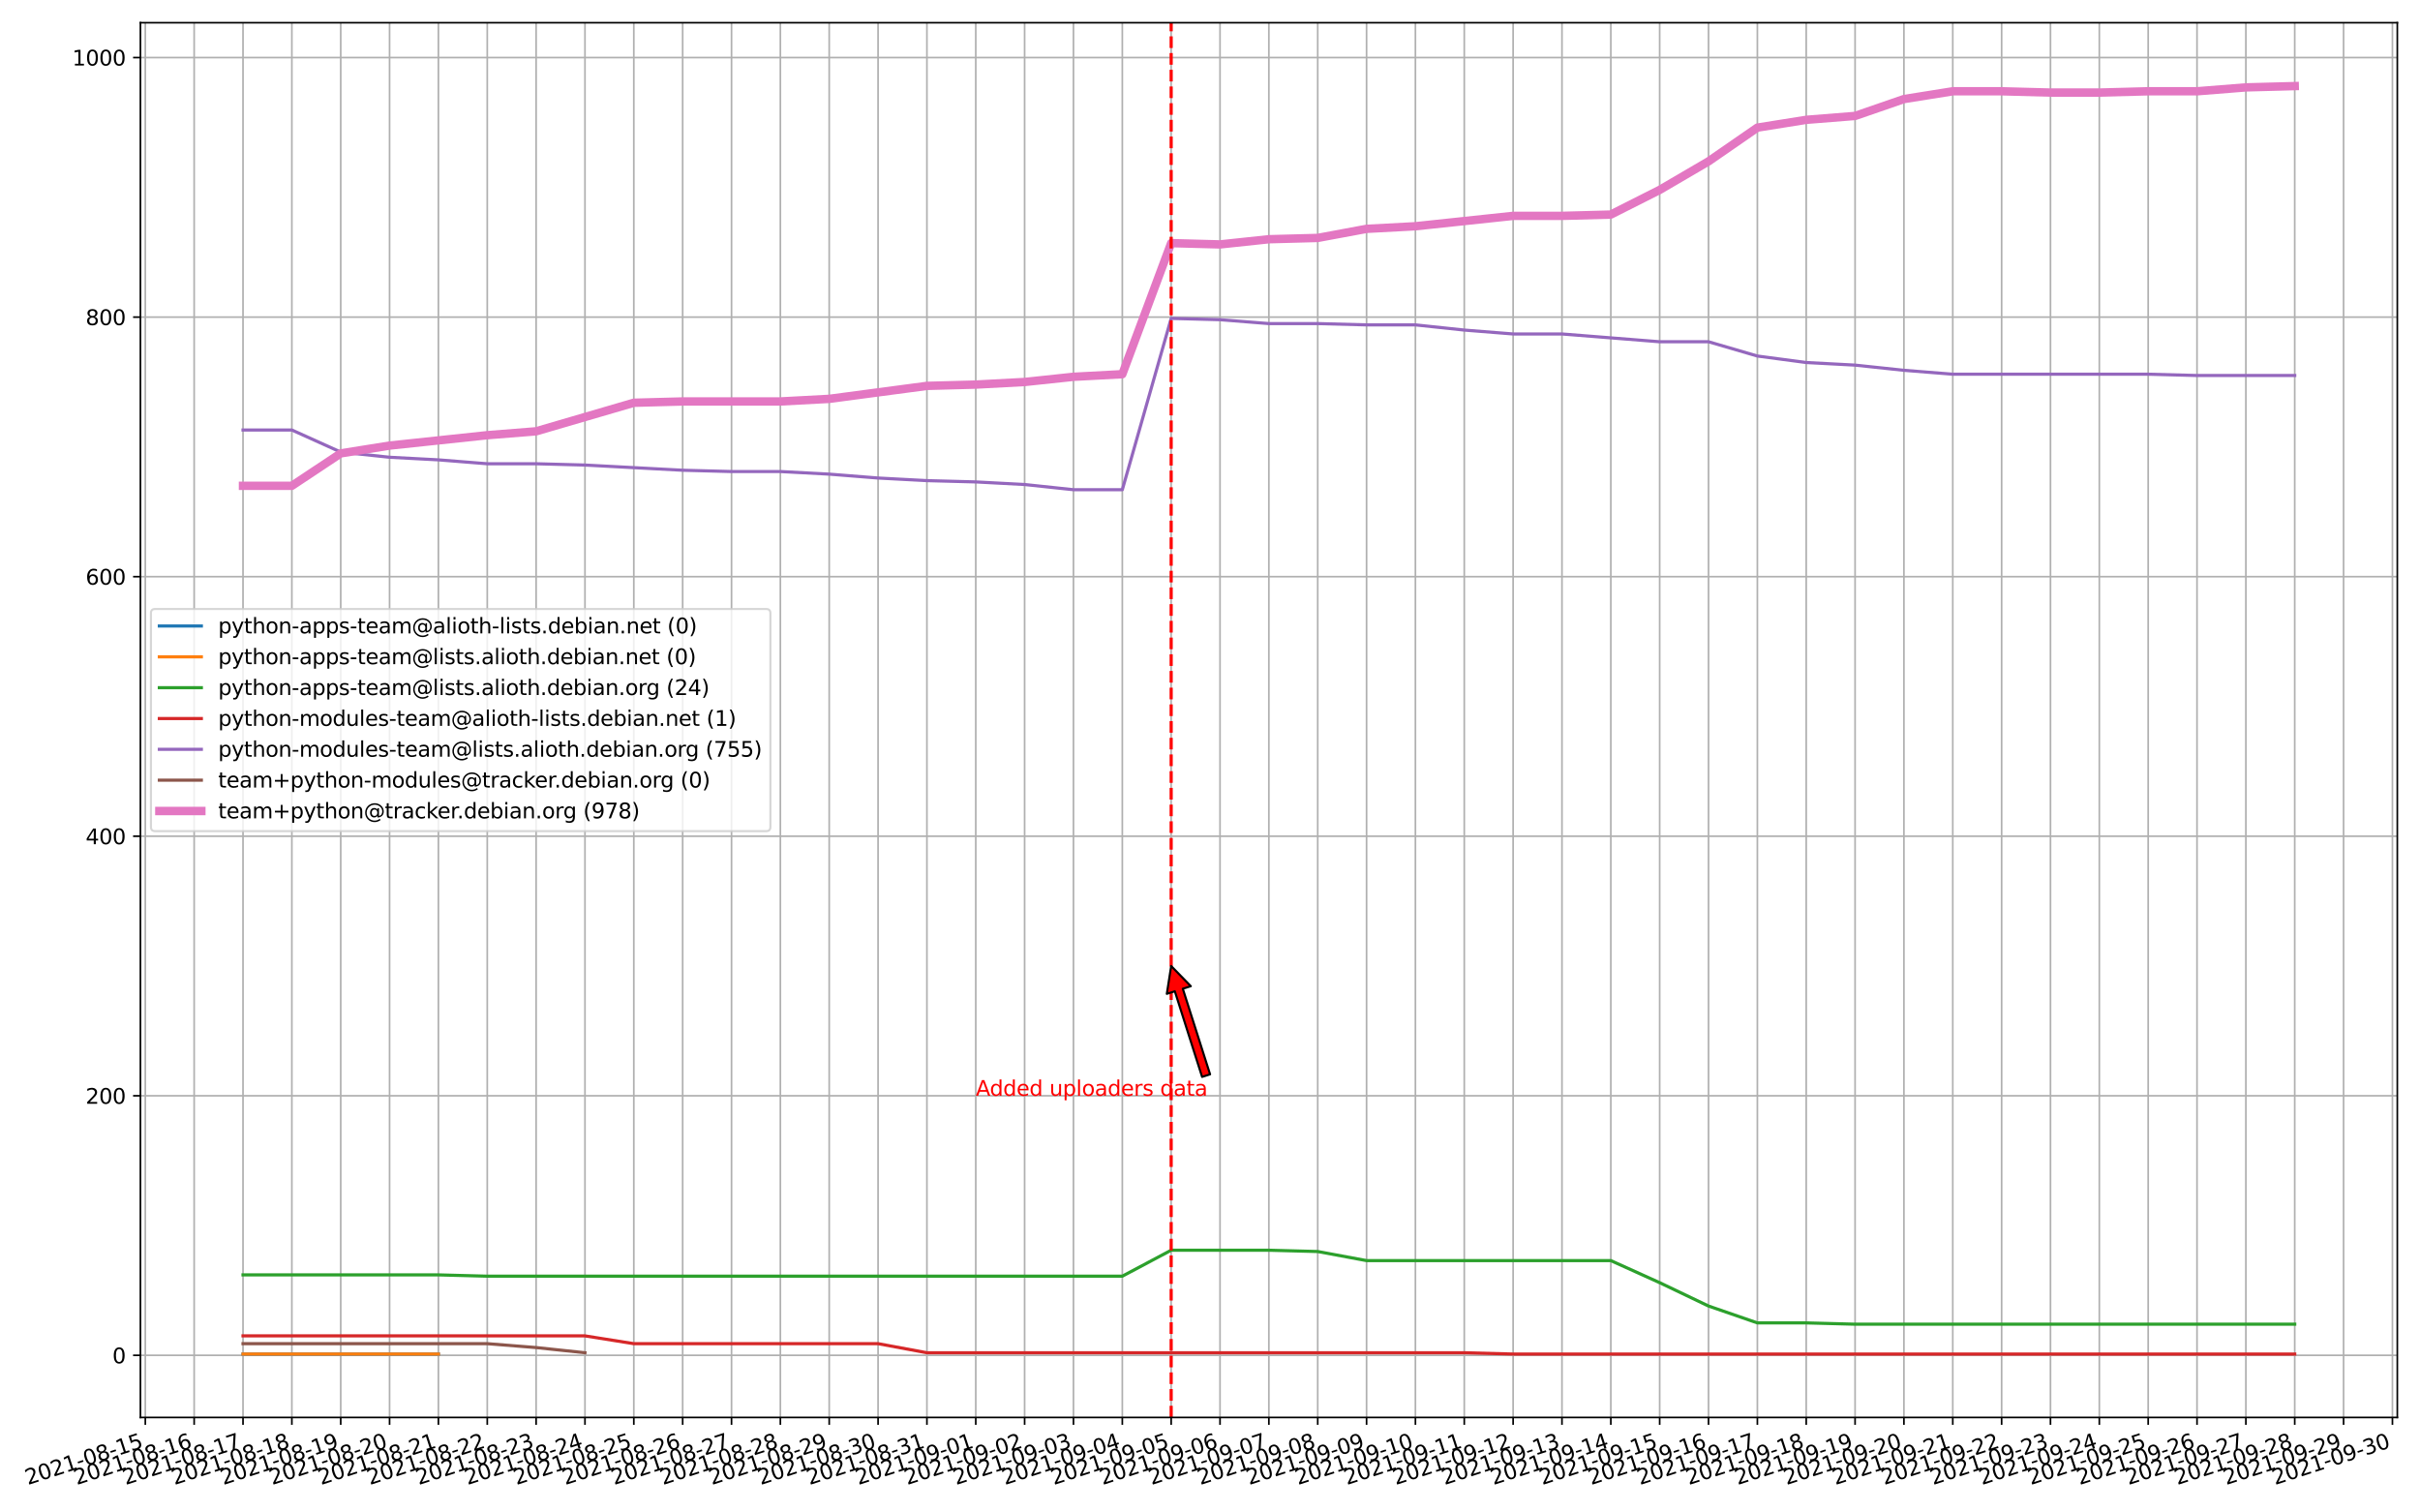 <?xml version="1.0" encoding="utf-8" standalone="no"?>
<!DOCTYPE svg PUBLIC "-//W3C//DTD SVG 1.1//EN"
  "http://www.w3.org/Graphics/SVG/1.1/DTD/svg11.dtd">
<svg height="720pt" version="1.1" viewBox="0 0 1152 720" width="1152pt" xmlns="http://www.w3.org/2000/svg" xmlns:xlink="http://www.w3.org/1999/xlink">
 <defs>
  <style type="text/css">*{stroke-linecap:butt;stroke-linejoin:round;}</style>
 </defs>
 <g id="figure_1">
  <g id="patch_1">
   <path d="M 0 720 
L 1152 720 
L 1152 0 
L 0 0 
z
" style="fill:#ffffff;"/>
  </g>
  <g id="axes_1">
   <g id="patch_2">
    <path d="M 66.849 674.758 
L 1141.2 674.758 
L 1141.2 10.8 
L 66.849 10.8 
z
" style="fill:#ffffff;"/>
   </g>
   <g id="matplotlib.axis_1">
    <g id="xtick_1">
     <g id="line2d_1">
      <path clip-path="url(#pa953babd27)" d="M 69.174 674.758 
L 69.174 10.8 
" style="fill:none;stroke:#b0b0b0;stroke-linecap:square;stroke-width:0.8;"/>
     </g>
     <g id="line2d_2">
      <defs>
       <path d="M 0 0 
L 0 3.5 
" id="mb47a2485ce" style="stroke:#000000;stroke-width:0.8;"/>
      </defs>
      <g>
       <use style="stroke:#000000;stroke-width:0.8;" x="69.174" xlink:href="#mb47a2485ce" y="674.758"/>
      </g>
     </g>
     <g id="text_1">
      <!-- 2021-08-15 -->
      <g transform="translate(13.26 706.944)rotate(-18)scale(0.1 -0.1)">
       <defs>
        <path d="M 1228 531 
L 3431 531 
L 3431 0 
L 469 0 
L 469 531 
Q 828 903 1448 1529 
Q 2069 2156 2228 2338 
Q 2531 2678 2651 2914 
Q 2772 3150 2772 3378 
Q 2772 3750 2511 3984 
Q 2250 4219 1831 4219 
Q 1534 4219 1204 4116 
Q 875 4013 500 3803 
L 500 4441 
Q 881 4594 1212 4672 
Q 1544 4750 1819 4750 
Q 2544 4750 2975 4387 
Q 3406 4025 3406 3419 
Q 3406 3131 3298 2873 
Q 3191 2616 2906 2266 
Q 2828 2175 2409 1742 
Q 1991 1309 1228 531 
z
" id="DejaVuSans-32" transform="scale(0.016)"/>
        <path d="M 2034 4250 
Q 1547 4250 1301 3770 
Q 1056 3291 1056 2328 
Q 1056 1369 1301 889 
Q 1547 409 2034 409 
Q 2525 409 2770 889 
Q 3016 1369 3016 2328 
Q 3016 3291 2770 3770 
Q 2525 4250 2034 4250 
z
M 2034 4750 
Q 2819 4750 3233 4129 
Q 3647 3509 3647 2328 
Q 3647 1150 3233 529 
Q 2819 -91 2034 -91 
Q 1250 -91 836 529 
Q 422 1150 422 2328 
Q 422 3509 836 4129 
Q 1250 4750 2034 4750 
z
" id="DejaVuSans-30" transform="scale(0.016)"/>
        <path d="M 794 531 
L 1825 531 
L 1825 4091 
L 703 3866 
L 703 4441 
L 1819 4666 
L 2450 4666 
L 2450 531 
L 3481 531 
L 3481 0 
L 794 0 
L 794 531 
z
" id="DejaVuSans-31" transform="scale(0.016)"/>
        <path d="M 313 2009 
L 1997 2009 
L 1997 1497 
L 313 1497 
L 313 2009 
z
" id="DejaVuSans-2d" transform="scale(0.016)"/>
        <path d="M 2034 2216 
Q 1584 2216 1326 1975 
Q 1069 1734 1069 1313 
Q 1069 891 1326 650 
Q 1584 409 2034 409 
Q 2484 409 2743 651 
Q 3003 894 3003 1313 
Q 3003 1734 2745 1975 
Q 2488 2216 2034 2216 
z
M 1403 2484 
Q 997 2584 770 2862 
Q 544 3141 544 3541 
Q 544 4100 942 4425 
Q 1341 4750 2034 4750 
Q 2731 4750 3128 4425 
Q 3525 4100 3525 3541 
Q 3525 3141 3298 2862 
Q 3072 2584 2669 2484 
Q 3125 2378 3379 2068 
Q 3634 1759 3634 1313 
Q 3634 634 3220 271 
Q 2806 -91 2034 -91 
Q 1263 -91 848 271 
Q 434 634 434 1313 
Q 434 1759 690 2068 
Q 947 2378 1403 2484 
z
M 1172 3481 
Q 1172 3119 1398 2916 
Q 1625 2713 2034 2713 
Q 2441 2713 2670 2916 
Q 2900 3119 2900 3481 
Q 2900 3844 2670 4047 
Q 2441 4250 2034 4250 
Q 1625 4250 1398 4047 
Q 1172 3844 1172 3481 
z
" id="DejaVuSans-38" transform="scale(0.016)"/>
        <path d="M 691 4666 
L 3169 4666 
L 3169 4134 
L 1269 4134 
L 1269 2991 
Q 1406 3038 1543 3061 
Q 1681 3084 1819 3084 
Q 2600 3084 3056 2656 
Q 3513 2228 3513 1497 
Q 3513 744 3044 326 
Q 2575 -91 1722 -91 
Q 1428 -91 1123 -41 
Q 819 9 494 109 
L 494 744 
Q 775 591 1075 516 
Q 1375 441 1709 441 
Q 2250 441 2565 725 
Q 2881 1009 2881 1497 
Q 2881 1984 2565 2268 
Q 2250 2553 1709 2553 
Q 1456 2553 1204 2497 
Q 953 2441 691 2322 
L 691 4666 
z
" id="DejaVuSans-35" transform="scale(0.016)"/>
       </defs>
       <use xlink:href="#DejaVuSans-32"/>
       <use x="63.623" xlink:href="#DejaVuSans-30"/>
       <use x="127.246" xlink:href="#DejaVuSans-32"/>
       <use x="190.869" xlink:href="#DejaVuSans-31"/>
       <use x="254.492" xlink:href="#DejaVuSans-2d"/>
       <use x="290.576" xlink:href="#DejaVuSans-30"/>
       <use x="354.199" xlink:href="#DejaVuSans-38"/>
       <use x="417.822" xlink:href="#DejaVuSans-2d"/>
       <use x="453.906" xlink:href="#DejaVuSans-31"/>
       <use x="517.529" xlink:href="#DejaVuSans-35"/>
      </g>
     </g>
    </g>
    <g id="xtick_2">
     <g id="line2d_3">
      <path clip-path="url(#pa953babd27)" d="M 92.429 674.758 
L 92.429 10.8 
" style="fill:none;stroke:#b0b0b0;stroke-linecap:square;stroke-width:0.8;"/>
     </g>
     <g id="line2d_4">
      <g>
       <use style="stroke:#000000;stroke-width:0.8;" x="92.429" xlink:href="#mb47a2485ce" y="674.758"/>
      </g>
     </g>
     <g id="text_2">
      <!-- 2021-08-16 -->
      <g transform="translate(36.515 706.944)rotate(-18)scale(0.1 -0.1)">
       <defs>
        <path d="M 2113 2584 
Q 1688 2584 1439 2293 
Q 1191 2003 1191 1497 
Q 1191 994 1439 701 
Q 1688 409 2113 409 
Q 2538 409 2786 701 
Q 3034 994 3034 1497 
Q 3034 2003 2786 2293 
Q 2538 2584 2113 2584 
z
M 3366 4563 
L 3366 3988 
Q 3128 4100 2886 4159 
Q 2644 4219 2406 4219 
Q 1781 4219 1451 3797 
Q 1122 3375 1075 2522 
Q 1259 2794 1537 2939 
Q 1816 3084 2150 3084 
Q 2853 3084 3261 2657 
Q 3669 2231 3669 1497 
Q 3669 778 3244 343 
Q 2819 -91 2113 -91 
Q 1303 -91 875 529 
Q 447 1150 447 2328 
Q 447 3434 972 4092 
Q 1497 4750 2381 4750 
Q 2619 4750 2861 4703 
Q 3103 4656 3366 4563 
z
" id="DejaVuSans-36" transform="scale(0.016)"/>
       </defs>
       <use xlink:href="#DejaVuSans-32"/>
       <use x="63.623" xlink:href="#DejaVuSans-30"/>
       <use x="127.246" xlink:href="#DejaVuSans-32"/>
       <use x="190.869" xlink:href="#DejaVuSans-31"/>
       <use x="254.492" xlink:href="#DejaVuSans-2d"/>
       <use x="290.576" xlink:href="#DejaVuSans-30"/>
       <use x="354.199" xlink:href="#DejaVuSans-38"/>
       <use x="417.822" xlink:href="#DejaVuSans-2d"/>
       <use x="453.906" xlink:href="#DejaVuSans-31"/>
       <use x="517.529" xlink:href="#DejaVuSans-36"/>
      </g>
     </g>
    </g>
    <g id="xtick_3">
     <g id="line2d_5">
      <path clip-path="url(#pa953babd27)" d="M 115.683 674.758 
L 115.683 10.8 
" style="fill:none;stroke:#b0b0b0;stroke-linecap:square;stroke-width:0.8;"/>
     </g>
     <g id="line2d_6">
      <g>
       <use style="stroke:#000000;stroke-width:0.8;" x="115.683" xlink:href="#mb47a2485ce" y="674.758"/>
      </g>
     </g>
     <g id="text_3">
      <!-- 2021-08-17 -->
      <g transform="translate(59.769 706.944)rotate(-18)scale(0.1 -0.1)">
       <defs>
        <path d="M 525 4666 
L 3525 4666 
L 3525 4397 
L 1831 0 
L 1172 0 
L 2766 4134 
L 525 4134 
L 525 4666 
z
" id="DejaVuSans-37" transform="scale(0.016)"/>
       </defs>
       <use xlink:href="#DejaVuSans-32"/>
       <use x="63.623" xlink:href="#DejaVuSans-30"/>
       <use x="127.246" xlink:href="#DejaVuSans-32"/>
       <use x="190.869" xlink:href="#DejaVuSans-31"/>
       <use x="254.492" xlink:href="#DejaVuSans-2d"/>
       <use x="290.576" xlink:href="#DejaVuSans-30"/>
       <use x="354.199" xlink:href="#DejaVuSans-38"/>
       <use x="417.822" xlink:href="#DejaVuSans-2d"/>
       <use x="453.906" xlink:href="#DejaVuSans-31"/>
       <use x="517.529" xlink:href="#DejaVuSans-37"/>
      </g>
     </g>
    </g>
    <g id="xtick_4">
     <g id="line2d_7">
      <path clip-path="url(#pa953babd27)" d="M 138.937 674.758 
L 138.937 10.8 
" style="fill:none;stroke:#b0b0b0;stroke-linecap:square;stroke-width:0.8;"/>
     </g>
     <g id="line2d_8">
      <g>
       <use style="stroke:#000000;stroke-width:0.8;" x="138.937" xlink:href="#mb47a2485ce" y="674.758"/>
      </g>
     </g>
     <g id="text_4">
      <!-- 2021-08-18 -->
      <g transform="translate(83.023 706.944)rotate(-18)scale(0.1 -0.1)">
       <use xlink:href="#DejaVuSans-32"/>
       <use x="63.623" xlink:href="#DejaVuSans-30"/>
       <use x="127.246" xlink:href="#DejaVuSans-32"/>
       <use x="190.869" xlink:href="#DejaVuSans-31"/>
       <use x="254.492" xlink:href="#DejaVuSans-2d"/>
       <use x="290.576" xlink:href="#DejaVuSans-30"/>
       <use x="354.199" xlink:href="#DejaVuSans-38"/>
       <use x="417.822" xlink:href="#DejaVuSans-2d"/>
       <use x="453.906" xlink:href="#DejaVuSans-31"/>
       <use x="517.529" xlink:href="#DejaVuSans-38"/>
      </g>
     </g>
    </g>
    <g id="xtick_5">
     <g id="line2d_9">
      <path clip-path="url(#pa953babd27)" d="M 162.192 674.758 
L 162.192 10.8 
" style="fill:none;stroke:#b0b0b0;stroke-linecap:square;stroke-width:0.8;"/>
     </g>
     <g id="line2d_10">
      <g>
       <use style="stroke:#000000;stroke-width:0.8;" x="162.192" xlink:href="#mb47a2485ce" y="674.758"/>
      </g>
     </g>
     <g id="text_5">
      <!-- 2021-08-19 -->
      <g transform="translate(106.278 706.944)rotate(-18)scale(0.1 -0.1)">
       <defs>
        <path d="M 703 97 
L 703 672 
Q 941 559 1184 500 
Q 1428 441 1663 441 
Q 2288 441 2617 861 
Q 2947 1281 2994 2138 
Q 2813 1869 2534 1725 
Q 2256 1581 1919 1581 
Q 1219 1581 811 2004 
Q 403 2428 403 3163 
Q 403 3881 828 4315 
Q 1253 4750 1959 4750 
Q 2769 4750 3195 4129 
Q 3622 3509 3622 2328 
Q 3622 1225 3098 567 
Q 2575 -91 1691 -91 
Q 1453 -91 1209 -44 
Q 966 3 703 97 
z
M 1959 2075 
Q 2384 2075 2632 2365 
Q 2881 2656 2881 3163 
Q 2881 3666 2632 3958 
Q 2384 4250 1959 4250 
Q 1534 4250 1286 3958 
Q 1038 3666 1038 3163 
Q 1038 2656 1286 2365 
Q 1534 2075 1959 2075 
z
" id="DejaVuSans-39" transform="scale(0.016)"/>
       </defs>
       <use xlink:href="#DejaVuSans-32"/>
       <use x="63.623" xlink:href="#DejaVuSans-30"/>
       <use x="127.246" xlink:href="#DejaVuSans-32"/>
       <use x="190.869" xlink:href="#DejaVuSans-31"/>
       <use x="254.492" xlink:href="#DejaVuSans-2d"/>
       <use x="290.576" xlink:href="#DejaVuSans-30"/>
       <use x="354.199" xlink:href="#DejaVuSans-38"/>
       <use x="417.822" xlink:href="#DejaVuSans-2d"/>
       <use x="453.906" xlink:href="#DejaVuSans-31"/>
       <use x="517.529" xlink:href="#DejaVuSans-39"/>
      </g>
     </g>
    </g>
    <g id="xtick_6">
     <g id="line2d_11">
      <path clip-path="url(#pa953babd27)" d="M 185.446 674.758 
L 185.446 10.8 
" style="fill:none;stroke:#b0b0b0;stroke-linecap:square;stroke-width:0.8;"/>
     </g>
     <g id="line2d_12">
      <g>
       <use style="stroke:#000000;stroke-width:0.8;" x="185.446" xlink:href="#mb47a2485ce" y="674.758"/>
      </g>
     </g>
     <g id="text_6">
      <!-- 2021-08-20 -->
      <g transform="translate(129.532 706.944)rotate(-18)scale(0.1 -0.1)">
       <use xlink:href="#DejaVuSans-32"/>
       <use x="63.623" xlink:href="#DejaVuSans-30"/>
       <use x="127.246" xlink:href="#DejaVuSans-32"/>
       <use x="190.869" xlink:href="#DejaVuSans-31"/>
       <use x="254.492" xlink:href="#DejaVuSans-2d"/>
       <use x="290.576" xlink:href="#DejaVuSans-30"/>
       <use x="354.199" xlink:href="#DejaVuSans-38"/>
       <use x="417.822" xlink:href="#DejaVuSans-2d"/>
       <use x="453.906" xlink:href="#DejaVuSans-32"/>
       <use x="517.529" xlink:href="#DejaVuSans-30"/>
      </g>
     </g>
    </g>
    <g id="xtick_7">
     <g id="line2d_13">
      <path clip-path="url(#pa953babd27)" d="M 208.7 674.758 
L 208.7 10.8 
" style="fill:none;stroke:#b0b0b0;stroke-linecap:square;stroke-width:0.8;"/>
     </g>
     <g id="line2d_14">
      <g>
       <use style="stroke:#000000;stroke-width:0.8;" x="208.7" xlink:href="#mb47a2485ce" y="674.758"/>
      </g>
     </g>
     <g id="text_7">
      <!-- 2021-08-21 -->
      <g transform="translate(152.787 706.944)rotate(-18)scale(0.1 -0.1)">
       <use xlink:href="#DejaVuSans-32"/>
       <use x="63.623" xlink:href="#DejaVuSans-30"/>
       <use x="127.246" xlink:href="#DejaVuSans-32"/>
       <use x="190.869" xlink:href="#DejaVuSans-31"/>
       <use x="254.492" xlink:href="#DejaVuSans-2d"/>
       <use x="290.576" xlink:href="#DejaVuSans-30"/>
       <use x="354.199" xlink:href="#DejaVuSans-38"/>
       <use x="417.822" xlink:href="#DejaVuSans-2d"/>
       <use x="453.906" xlink:href="#DejaVuSans-32"/>
       <use x="517.529" xlink:href="#DejaVuSans-31"/>
      </g>
     </g>
    </g>
    <g id="xtick_8">
     <g id="line2d_15">
      <path clip-path="url(#pa953babd27)" d="M 231.955 674.758 
L 231.955 10.8 
" style="fill:none;stroke:#b0b0b0;stroke-linecap:square;stroke-width:0.8;"/>
     </g>
     <g id="line2d_16">
      <g>
       <use style="stroke:#000000;stroke-width:0.8;" x="231.955" xlink:href="#mb47a2485ce" y="674.758"/>
      </g>
     </g>
     <g id="text_8">
      <!-- 2021-08-22 -->
      <g transform="translate(176.041 706.944)rotate(-18)scale(0.1 -0.1)">
       <use xlink:href="#DejaVuSans-32"/>
       <use x="63.623" xlink:href="#DejaVuSans-30"/>
       <use x="127.246" xlink:href="#DejaVuSans-32"/>
       <use x="190.869" xlink:href="#DejaVuSans-31"/>
       <use x="254.492" xlink:href="#DejaVuSans-2d"/>
       <use x="290.576" xlink:href="#DejaVuSans-30"/>
       <use x="354.199" xlink:href="#DejaVuSans-38"/>
       <use x="417.822" xlink:href="#DejaVuSans-2d"/>
       <use x="453.906" xlink:href="#DejaVuSans-32"/>
       <use x="517.529" xlink:href="#DejaVuSans-32"/>
      </g>
     </g>
    </g>
    <g id="xtick_9">
     <g id="line2d_17">
      <path clip-path="url(#pa953babd27)" d="M 255.209 674.758 
L 255.209 10.8 
" style="fill:none;stroke:#b0b0b0;stroke-linecap:square;stroke-width:0.8;"/>
     </g>
     <g id="line2d_18">
      <g>
       <use style="stroke:#000000;stroke-width:0.8;" x="255.209" xlink:href="#mb47a2485ce" y="674.758"/>
      </g>
     </g>
     <g id="text_9">
      <!-- 2021-08-23 -->
      <g transform="translate(199.295 706.944)rotate(-18)scale(0.1 -0.1)">
       <defs>
        <path d="M 2597 2516 
Q 3050 2419 3304 2112 
Q 3559 1806 3559 1356 
Q 3559 666 3084 287 
Q 2609 -91 1734 -91 
Q 1441 -91 1130 -33 
Q 819 25 488 141 
L 488 750 
Q 750 597 1062 519 
Q 1375 441 1716 441 
Q 2309 441 2620 675 
Q 2931 909 2931 1356 
Q 2931 1769 2642 2001 
Q 2353 2234 1838 2234 
L 1294 2234 
L 1294 2753 
L 1863 2753 
Q 2328 2753 2575 2939 
Q 2822 3125 2822 3475 
Q 2822 3834 2567 4026 
Q 2313 4219 1838 4219 
Q 1578 4219 1281 4162 
Q 984 4106 628 3988 
L 628 4550 
Q 988 4650 1302 4700 
Q 1616 4750 1894 4750 
Q 2613 4750 3031 4423 
Q 3450 4097 3450 3541 
Q 3450 3153 3228 2886 
Q 3006 2619 2597 2516 
z
" id="DejaVuSans-33" transform="scale(0.016)"/>
       </defs>
       <use xlink:href="#DejaVuSans-32"/>
       <use x="63.623" xlink:href="#DejaVuSans-30"/>
       <use x="127.246" xlink:href="#DejaVuSans-32"/>
       <use x="190.869" xlink:href="#DejaVuSans-31"/>
       <use x="254.492" xlink:href="#DejaVuSans-2d"/>
       <use x="290.576" xlink:href="#DejaVuSans-30"/>
       <use x="354.199" xlink:href="#DejaVuSans-38"/>
       <use x="417.822" xlink:href="#DejaVuSans-2d"/>
       <use x="453.906" xlink:href="#DejaVuSans-32"/>
       <use x="517.529" xlink:href="#DejaVuSans-33"/>
      </g>
     </g>
    </g>
    <g id="xtick_10">
     <g id="line2d_19">
      <path clip-path="url(#pa953babd27)" d="M 278.463 674.758 
L 278.463 10.8 
" style="fill:none;stroke:#b0b0b0;stroke-linecap:square;stroke-width:0.8;"/>
     </g>
     <g id="line2d_20">
      <g>
       <use style="stroke:#000000;stroke-width:0.8;" x="278.463" xlink:href="#mb47a2485ce" y="674.758"/>
      </g>
     </g>
     <g id="text_10">
      <!-- 2021-08-24 -->
      <g transform="translate(222.55 706.944)rotate(-18)scale(0.1 -0.1)">
       <defs>
        <path d="M 2419 4116 
L 825 1625 
L 2419 1625 
L 2419 4116 
z
M 2253 4666 
L 3047 4666 
L 3047 1625 
L 3713 1625 
L 3713 1100 
L 3047 1100 
L 3047 0 
L 2419 0 
L 2419 1100 
L 313 1100 
L 313 1709 
L 2253 4666 
z
" id="DejaVuSans-34" transform="scale(0.016)"/>
       </defs>
       <use xlink:href="#DejaVuSans-32"/>
       <use x="63.623" xlink:href="#DejaVuSans-30"/>
       <use x="127.246" xlink:href="#DejaVuSans-32"/>
       <use x="190.869" xlink:href="#DejaVuSans-31"/>
       <use x="254.492" xlink:href="#DejaVuSans-2d"/>
       <use x="290.576" xlink:href="#DejaVuSans-30"/>
       <use x="354.199" xlink:href="#DejaVuSans-38"/>
       <use x="417.822" xlink:href="#DejaVuSans-2d"/>
       <use x="453.906" xlink:href="#DejaVuSans-32"/>
       <use x="517.529" xlink:href="#DejaVuSans-34"/>
      </g>
     </g>
    </g>
    <g id="xtick_11">
     <g id="line2d_21">
      <path clip-path="url(#pa953babd27)" d="M 301.718 674.758 
L 301.718 10.8 
" style="fill:none;stroke:#b0b0b0;stroke-linecap:square;stroke-width:0.8;"/>
     </g>
     <g id="line2d_22">
      <g>
       <use style="stroke:#000000;stroke-width:0.8;" x="301.718" xlink:href="#mb47a2485ce" y="674.758"/>
      </g>
     </g>
     <g id="text_11">
      <!-- 2021-08-25 -->
      <g transform="translate(245.804 706.944)rotate(-18)scale(0.1 -0.1)">
       <use xlink:href="#DejaVuSans-32"/>
       <use x="63.623" xlink:href="#DejaVuSans-30"/>
       <use x="127.246" xlink:href="#DejaVuSans-32"/>
       <use x="190.869" xlink:href="#DejaVuSans-31"/>
       <use x="254.492" xlink:href="#DejaVuSans-2d"/>
       <use x="290.576" xlink:href="#DejaVuSans-30"/>
       <use x="354.199" xlink:href="#DejaVuSans-38"/>
       <use x="417.822" xlink:href="#DejaVuSans-2d"/>
       <use x="453.906" xlink:href="#DejaVuSans-32"/>
       <use x="517.529" xlink:href="#DejaVuSans-35"/>
      </g>
     </g>
    </g>
    <g id="xtick_12">
     <g id="line2d_23">
      <path clip-path="url(#pa953babd27)" d="M 324.972 674.758 
L 324.972 10.8 
" style="fill:none;stroke:#b0b0b0;stroke-linecap:square;stroke-width:0.8;"/>
     </g>
     <g id="line2d_24">
      <g>
       <use style="stroke:#000000;stroke-width:0.8;" x="324.972" xlink:href="#mb47a2485ce" y="674.758"/>
      </g>
     </g>
     <g id="text_12">
      <!-- 2021-08-26 -->
      <g transform="translate(269.058 706.944)rotate(-18)scale(0.1 -0.1)">
       <use xlink:href="#DejaVuSans-32"/>
       <use x="63.623" xlink:href="#DejaVuSans-30"/>
       <use x="127.246" xlink:href="#DejaVuSans-32"/>
       <use x="190.869" xlink:href="#DejaVuSans-31"/>
       <use x="254.492" xlink:href="#DejaVuSans-2d"/>
       <use x="290.576" xlink:href="#DejaVuSans-30"/>
       <use x="354.199" xlink:href="#DejaVuSans-38"/>
       <use x="417.822" xlink:href="#DejaVuSans-2d"/>
       <use x="453.906" xlink:href="#DejaVuSans-32"/>
       <use x="517.529" xlink:href="#DejaVuSans-36"/>
      </g>
     </g>
    </g>
    <g id="xtick_13">
     <g id="line2d_25">
      <path clip-path="url(#pa953babd27)" d="M 348.227 674.758 
L 348.227 10.8 
" style="fill:none;stroke:#b0b0b0;stroke-linecap:square;stroke-width:0.8;"/>
     </g>
     <g id="line2d_26">
      <g>
       <use style="stroke:#000000;stroke-width:0.8;" x="348.227" xlink:href="#mb47a2485ce" y="674.758"/>
      </g>
     </g>
     <g id="text_13">
      <!-- 2021-08-27 -->
      <g transform="translate(292.313 706.944)rotate(-18)scale(0.1 -0.1)">
       <use xlink:href="#DejaVuSans-32"/>
       <use x="63.623" xlink:href="#DejaVuSans-30"/>
       <use x="127.246" xlink:href="#DejaVuSans-32"/>
       <use x="190.869" xlink:href="#DejaVuSans-31"/>
       <use x="254.492" xlink:href="#DejaVuSans-2d"/>
       <use x="290.576" xlink:href="#DejaVuSans-30"/>
       <use x="354.199" xlink:href="#DejaVuSans-38"/>
       <use x="417.822" xlink:href="#DejaVuSans-2d"/>
       <use x="453.906" xlink:href="#DejaVuSans-32"/>
       <use x="517.529" xlink:href="#DejaVuSans-37"/>
      </g>
     </g>
    </g>
    <g id="xtick_14">
     <g id="line2d_27">
      <path clip-path="url(#pa953babd27)" d="M 371.481 674.758 
L 371.481 10.8 
" style="fill:none;stroke:#b0b0b0;stroke-linecap:square;stroke-width:0.8;"/>
     </g>
     <g id="line2d_28">
      <g>
       <use style="stroke:#000000;stroke-width:0.8;" x="371.481" xlink:href="#mb47a2485ce" y="674.758"/>
      </g>
     </g>
     <g id="text_14">
      <!-- 2021-08-28 -->
      <g transform="translate(315.567 706.944)rotate(-18)scale(0.1 -0.1)">
       <use xlink:href="#DejaVuSans-32"/>
       <use x="63.623" xlink:href="#DejaVuSans-30"/>
       <use x="127.246" xlink:href="#DejaVuSans-32"/>
       <use x="190.869" xlink:href="#DejaVuSans-31"/>
       <use x="254.492" xlink:href="#DejaVuSans-2d"/>
       <use x="290.576" xlink:href="#DejaVuSans-30"/>
       <use x="354.199" xlink:href="#DejaVuSans-38"/>
       <use x="417.822" xlink:href="#DejaVuSans-2d"/>
       <use x="453.906" xlink:href="#DejaVuSans-32"/>
       <use x="517.529" xlink:href="#DejaVuSans-38"/>
      </g>
     </g>
    </g>
    <g id="xtick_15">
     <g id="line2d_29">
      <path clip-path="url(#pa953babd27)" d="M 394.735 674.758 
L 394.735 10.8 
" style="fill:none;stroke:#b0b0b0;stroke-linecap:square;stroke-width:0.8;"/>
     </g>
     <g id="line2d_30">
      <g>
       <use style="stroke:#000000;stroke-width:0.8;" x="394.735" xlink:href="#mb47a2485ce" y="674.758"/>
      </g>
     </g>
     <g id="text_15">
      <!-- 2021-08-29 -->
      <g transform="translate(338.821 706.944)rotate(-18)scale(0.1 -0.1)">
       <use xlink:href="#DejaVuSans-32"/>
       <use x="63.623" xlink:href="#DejaVuSans-30"/>
       <use x="127.246" xlink:href="#DejaVuSans-32"/>
       <use x="190.869" xlink:href="#DejaVuSans-31"/>
       <use x="254.492" xlink:href="#DejaVuSans-2d"/>
       <use x="290.576" xlink:href="#DejaVuSans-30"/>
       <use x="354.199" xlink:href="#DejaVuSans-38"/>
       <use x="417.822" xlink:href="#DejaVuSans-2d"/>
       <use x="453.906" xlink:href="#DejaVuSans-32"/>
       <use x="517.529" xlink:href="#DejaVuSans-39"/>
      </g>
     </g>
    </g>
    <g id="xtick_16">
     <g id="line2d_31">
      <path clip-path="url(#pa953babd27)" d="M 417.99 674.758 
L 417.99 10.8 
" style="fill:none;stroke:#b0b0b0;stroke-linecap:square;stroke-width:0.8;"/>
     </g>
     <g id="line2d_32">
      <g>
       <use style="stroke:#000000;stroke-width:0.8;" x="417.99" xlink:href="#mb47a2485ce" y="674.758"/>
      </g>
     </g>
     <g id="text_16">
      <!-- 2021-08-30 -->
      <g transform="translate(362.076 706.944)rotate(-18)scale(0.1 -0.1)">
       <use xlink:href="#DejaVuSans-32"/>
       <use x="63.623" xlink:href="#DejaVuSans-30"/>
       <use x="127.246" xlink:href="#DejaVuSans-32"/>
       <use x="190.869" xlink:href="#DejaVuSans-31"/>
       <use x="254.492" xlink:href="#DejaVuSans-2d"/>
       <use x="290.576" xlink:href="#DejaVuSans-30"/>
       <use x="354.199" xlink:href="#DejaVuSans-38"/>
       <use x="417.822" xlink:href="#DejaVuSans-2d"/>
       <use x="453.906" xlink:href="#DejaVuSans-33"/>
       <use x="517.529" xlink:href="#DejaVuSans-30"/>
      </g>
     </g>
    </g>
    <g id="xtick_17">
     <g id="line2d_33">
      <path clip-path="url(#pa953babd27)" d="M 441.244 674.758 
L 441.244 10.8 
" style="fill:none;stroke:#b0b0b0;stroke-linecap:square;stroke-width:0.8;"/>
     </g>
     <g id="line2d_34">
      <g>
       <use style="stroke:#000000;stroke-width:0.8;" x="441.244" xlink:href="#mb47a2485ce" y="674.758"/>
      </g>
     </g>
     <g id="text_17">
      <!-- 2021-08-31 -->
      <g transform="translate(385.33 706.944)rotate(-18)scale(0.1 -0.1)">
       <use xlink:href="#DejaVuSans-32"/>
       <use x="63.623" xlink:href="#DejaVuSans-30"/>
       <use x="127.246" xlink:href="#DejaVuSans-32"/>
       <use x="190.869" xlink:href="#DejaVuSans-31"/>
       <use x="254.492" xlink:href="#DejaVuSans-2d"/>
       <use x="290.576" xlink:href="#DejaVuSans-30"/>
       <use x="354.199" xlink:href="#DejaVuSans-38"/>
       <use x="417.822" xlink:href="#DejaVuSans-2d"/>
       <use x="453.906" xlink:href="#DejaVuSans-33"/>
       <use x="517.529" xlink:href="#DejaVuSans-31"/>
      </g>
     </g>
    </g>
    <g id="xtick_18">
     <g id="line2d_35">
      <path clip-path="url(#pa953babd27)" d="M 464.498 674.758 
L 464.498 10.8 
" style="fill:none;stroke:#b0b0b0;stroke-linecap:square;stroke-width:0.8;"/>
     </g>
     <g id="line2d_36">
      <g>
       <use style="stroke:#000000;stroke-width:0.8;" x="464.498" xlink:href="#mb47a2485ce" y="674.758"/>
      </g>
     </g>
     <g id="text_18">
      <!-- 2021-09-01 -->
      <g transform="translate(408.584 706.944)rotate(-18)scale(0.1 -0.1)">
       <use xlink:href="#DejaVuSans-32"/>
       <use x="63.623" xlink:href="#DejaVuSans-30"/>
       <use x="127.246" xlink:href="#DejaVuSans-32"/>
       <use x="190.869" xlink:href="#DejaVuSans-31"/>
       <use x="254.492" xlink:href="#DejaVuSans-2d"/>
       <use x="290.576" xlink:href="#DejaVuSans-30"/>
       <use x="354.199" xlink:href="#DejaVuSans-39"/>
       <use x="417.822" xlink:href="#DejaVuSans-2d"/>
       <use x="453.906" xlink:href="#DejaVuSans-30"/>
       <use x="517.529" xlink:href="#DejaVuSans-31"/>
      </g>
     </g>
    </g>
    <g id="xtick_19">
     <g id="line2d_37">
      <path clip-path="url(#pa953babd27)" d="M 487.753 674.758 
L 487.753 10.8 
" style="fill:none;stroke:#b0b0b0;stroke-linecap:square;stroke-width:0.8;"/>
     </g>
     <g id="line2d_38">
      <g>
       <use style="stroke:#000000;stroke-width:0.8;" x="487.753" xlink:href="#mb47a2485ce" y="674.758"/>
      </g>
     </g>
     <g id="text_19">
      <!-- 2021-09-02 -->
      <g transform="translate(431.839 706.944)rotate(-18)scale(0.1 -0.1)">
       <use xlink:href="#DejaVuSans-32"/>
       <use x="63.623" xlink:href="#DejaVuSans-30"/>
       <use x="127.246" xlink:href="#DejaVuSans-32"/>
       <use x="190.869" xlink:href="#DejaVuSans-31"/>
       <use x="254.492" xlink:href="#DejaVuSans-2d"/>
       <use x="290.576" xlink:href="#DejaVuSans-30"/>
       <use x="354.199" xlink:href="#DejaVuSans-39"/>
       <use x="417.822" xlink:href="#DejaVuSans-2d"/>
       <use x="453.906" xlink:href="#DejaVuSans-30"/>
       <use x="517.529" xlink:href="#DejaVuSans-32"/>
      </g>
     </g>
    </g>
    <g id="xtick_20">
     <g id="line2d_39">
      <path clip-path="url(#pa953babd27)" d="M 511.007 674.758 
L 511.007 10.8 
" style="fill:none;stroke:#b0b0b0;stroke-linecap:square;stroke-width:0.8;"/>
     </g>
     <g id="line2d_40">
      <g>
       <use style="stroke:#000000;stroke-width:0.8;" x="511.007" xlink:href="#mb47a2485ce" y="674.758"/>
      </g>
     </g>
     <g id="text_20">
      <!-- 2021-09-03 -->
      <g transform="translate(455.093 706.944)rotate(-18)scale(0.1 -0.1)">
       <use xlink:href="#DejaVuSans-32"/>
       <use x="63.623" xlink:href="#DejaVuSans-30"/>
       <use x="127.246" xlink:href="#DejaVuSans-32"/>
       <use x="190.869" xlink:href="#DejaVuSans-31"/>
       <use x="254.492" xlink:href="#DejaVuSans-2d"/>
       <use x="290.576" xlink:href="#DejaVuSans-30"/>
       <use x="354.199" xlink:href="#DejaVuSans-39"/>
       <use x="417.822" xlink:href="#DejaVuSans-2d"/>
       <use x="453.906" xlink:href="#DejaVuSans-30"/>
       <use x="517.529" xlink:href="#DejaVuSans-33"/>
      </g>
     </g>
    </g>
    <g id="xtick_21">
     <g id="line2d_41">
      <path clip-path="url(#pa953babd27)" d="M 534.261 674.758 
L 534.261 10.8 
" style="fill:none;stroke:#b0b0b0;stroke-linecap:square;stroke-width:0.8;"/>
     </g>
     <g id="line2d_42">
      <g>
       <use style="stroke:#000000;stroke-width:0.8;" x="534.261" xlink:href="#mb47a2485ce" y="674.758"/>
      </g>
     </g>
     <g id="text_21">
      <!-- 2021-09-04 -->
      <g transform="translate(478.347 706.944)rotate(-18)scale(0.1 -0.1)">
       <use xlink:href="#DejaVuSans-32"/>
       <use x="63.623" xlink:href="#DejaVuSans-30"/>
       <use x="127.246" xlink:href="#DejaVuSans-32"/>
       <use x="190.869" xlink:href="#DejaVuSans-31"/>
       <use x="254.492" xlink:href="#DejaVuSans-2d"/>
       <use x="290.576" xlink:href="#DejaVuSans-30"/>
       <use x="354.199" xlink:href="#DejaVuSans-39"/>
       <use x="417.822" xlink:href="#DejaVuSans-2d"/>
       <use x="453.906" xlink:href="#DejaVuSans-30"/>
       <use x="517.529" xlink:href="#DejaVuSans-34"/>
      </g>
     </g>
    </g>
    <g id="xtick_22">
     <g id="line2d_43">
      <path clip-path="url(#pa953babd27)" d="M 557.516 674.758 
L 557.516 10.8 
" style="fill:none;stroke:#b0b0b0;stroke-linecap:square;stroke-width:0.8;"/>
     </g>
     <g id="line2d_44">
      <g>
       <use style="stroke:#000000;stroke-width:0.8;" x="557.516" xlink:href="#mb47a2485ce" y="674.758"/>
      </g>
     </g>
     <g id="text_22">
      <!-- 2021-09-05 -->
      <g transform="translate(501.602 706.944)rotate(-18)scale(0.1 -0.1)">
       <use xlink:href="#DejaVuSans-32"/>
       <use x="63.623" xlink:href="#DejaVuSans-30"/>
       <use x="127.246" xlink:href="#DejaVuSans-32"/>
       <use x="190.869" xlink:href="#DejaVuSans-31"/>
       <use x="254.492" xlink:href="#DejaVuSans-2d"/>
       <use x="290.576" xlink:href="#DejaVuSans-30"/>
       <use x="354.199" xlink:href="#DejaVuSans-39"/>
       <use x="417.822" xlink:href="#DejaVuSans-2d"/>
       <use x="453.906" xlink:href="#DejaVuSans-30"/>
       <use x="517.529" xlink:href="#DejaVuSans-35"/>
      </g>
     </g>
    </g>
    <g id="xtick_23">
     <g id="line2d_45">
      <path clip-path="url(#pa953babd27)" d="M 580.77 674.758 
L 580.77 10.8 
" style="fill:none;stroke:#b0b0b0;stroke-linecap:square;stroke-width:0.8;"/>
     </g>
     <g id="line2d_46">
      <g>
       <use style="stroke:#000000;stroke-width:0.8;" x="580.77" xlink:href="#mb47a2485ce" y="674.758"/>
      </g>
     </g>
     <g id="text_23">
      <!-- 2021-09-06 -->
      <g transform="translate(524.856 706.944)rotate(-18)scale(0.1 -0.1)">
       <use xlink:href="#DejaVuSans-32"/>
       <use x="63.623" xlink:href="#DejaVuSans-30"/>
       <use x="127.246" xlink:href="#DejaVuSans-32"/>
       <use x="190.869" xlink:href="#DejaVuSans-31"/>
       <use x="254.492" xlink:href="#DejaVuSans-2d"/>
       <use x="290.576" xlink:href="#DejaVuSans-30"/>
       <use x="354.199" xlink:href="#DejaVuSans-39"/>
       <use x="417.822" xlink:href="#DejaVuSans-2d"/>
       <use x="453.906" xlink:href="#DejaVuSans-30"/>
       <use x="517.529" xlink:href="#DejaVuSans-36"/>
      </g>
     </g>
    </g>
    <g id="xtick_24">
     <g id="line2d_47">
      <path clip-path="url(#pa953babd27)" d="M 604.024 674.758 
L 604.024 10.8 
" style="fill:none;stroke:#b0b0b0;stroke-linecap:square;stroke-width:0.8;"/>
     </g>
     <g id="line2d_48">
      <g>
       <use style="stroke:#000000;stroke-width:0.8;" x="604.024" xlink:href="#mb47a2485ce" y="674.758"/>
      </g>
     </g>
     <g id="text_24">
      <!-- 2021-09-07 -->
      <g transform="translate(548.111 706.944)rotate(-18)scale(0.1 -0.1)">
       <use xlink:href="#DejaVuSans-32"/>
       <use x="63.623" xlink:href="#DejaVuSans-30"/>
       <use x="127.246" xlink:href="#DejaVuSans-32"/>
       <use x="190.869" xlink:href="#DejaVuSans-31"/>
       <use x="254.492" xlink:href="#DejaVuSans-2d"/>
       <use x="290.576" xlink:href="#DejaVuSans-30"/>
       <use x="354.199" xlink:href="#DejaVuSans-39"/>
       <use x="417.822" xlink:href="#DejaVuSans-2d"/>
       <use x="453.906" xlink:href="#DejaVuSans-30"/>
       <use x="517.529" xlink:href="#DejaVuSans-37"/>
      </g>
     </g>
    </g>
    <g id="xtick_25">
     <g id="line2d_49">
      <path clip-path="url(#pa953babd27)" d="M 627.279 674.758 
L 627.279 10.8 
" style="fill:none;stroke:#b0b0b0;stroke-linecap:square;stroke-width:0.8;"/>
     </g>
     <g id="line2d_50">
      <g>
       <use style="stroke:#000000;stroke-width:0.8;" x="627.279" xlink:href="#mb47a2485ce" y="674.758"/>
      </g>
     </g>
     <g id="text_25">
      <!-- 2021-09-08 -->
      <g transform="translate(571.365 706.944)rotate(-18)scale(0.1 -0.1)">
       <use xlink:href="#DejaVuSans-32"/>
       <use x="63.623" xlink:href="#DejaVuSans-30"/>
       <use x="127.246" xlink:href="#DejaVuSans-32"/>
       <use x="190.869" xlink:href="#DejaVuSans-31"/>
       <use x="254.492" xlink:href="#DejaVuSans-2d"/>
       <use x="290.576" xlink:href="#DejaVuSans-30"/>
       <use x="354.199" xlink:href="#DejaVuSans-39"/>
       <use x="417.822" xlink:href="#DejaVuSans-2d"/>
       <use x="453.906" xlink:href="#DejaVuSans-30"/>
       <use x="517.529" xlink:href="#DejaVuSans-38"/>
      </g>
     </g>
    </g>
    <g id="xtick_26">
     <g id="line2d_51">
      <path clip-path="url(#pa953babd27)" d="M 650.533 674.758 
L 650.533 10.8 
" style="fill:none;stroke:#b0b0b0;stroke-linecap:square;stroke-width:0.8;"/>
     </g>
     <g id="line2d_52">
      <g>
       <use style="stroke:#000000;stroke-width:0.8;" x="650.533" xlink:href="#mb47a2485ce" y="674.758"/>
      </g>
     </g>
     <g id="text_26">
      <!-- 2021-09-09 -->
      <g transform="translate(594.619 706.944)rotate(-18)scale(0.1 -0.1)">
       <use xlink:href="#DejaVuSans-32"/>
       <use x="63.623" xlink:href="#DejaVuSans-30"/>
       <use x="127.246" xlink:href="#DejaVuSans-32"/>
       <use x="190.869" xlink:href="#DejaVuSans-31"/>
       <use x="254.492" xlink:href="#DejaVuSans-2d"/>
       <use x="290.576" xlink:href="#DejaVuSans-30"/>
       <use x="354.199" xlink:href="#DejaVuSans-39"/>
       <use x="417.822" xlink:href="#DejaVuSans-2d"/>
       <use x="453.906" xlink:href="#DejaVuSans-30"/>
       <use x="517.529" xlink:href="#DejaVuSans-39"/>
      </g>
     </g>
    </g>
    <g id="xtick_27">
     <g id="line2d_53">
      <path clip-path="url(#pa953babd27)" d="M 673.787 674.758 
L 673.787 10.8 
" style="fill:none;stroke:#b0b0b0;stroke-linecap:square;stroke-width:0.8;"/>
     </g>
     <g id="line2d_54">
      <g>
       <use style="stroke:#000000;stroke-width:0.8;" x="673.787" xlink:href="#mb47a2485ce" y="674.758"/>
      </g>
     </g>
     <g id="text_27">
      <!-- 2021-09-10 -->
      <g transform="translate(617.874 706.944)rotate(-18)scale(0.1 -0.1)">
       <use xlink:href="#DejaVuSans-32"/>
       <use x="63.623" xlink:href="#DejaVuSans-30"/>
       <use x="127.246" xlink:href="#DejaVuSans-32"/>
       <use x="190.869" xlink:href="#DejaVuSans-31"/>
       <use x="254.492" xlink:href="#DejaVuSans-2d"/>
       <use x="290.576" xlink:href="#DejaVuSans-30"/>
       <use x="354.199" xlink:href="#DejaVuSans-39"/>
       <use x="417.822" xlink:href="#DejaVuSans-2d"/>
       <use x="453.906" xlink:href="#DejaVuSans-31"/>
       <use x="517.529" xlink:href="#DejaVuSans-30"/>
      </g>
     </g>
    </g>
    <g id="xtick_28">
     <g id="line2d_55">
      <path clip-path="url(#pa953babd27)" d="M 697.042 674.758 
L 697.042 10.8 
" style="fill:none;stroke:#b0b0b0;stroke-linecap:square;stroke-width:0.8;"/>
     </g>
     <g id="line2d_56">
      <g>
       <use style="stroke:#000000;stroke-width:0.8;" x="697.042" xlink:href="#mb47a2485ce" y="674.758"/>
      </g>
     </g>
     <g id="text_28">
      <!-- 2021-09-11 -->
      <g transform="translate(641.128 706.944)rotate(-18)scale(0.1 -0.1)">
       <use xlink:href="#DejaVuSans-32"/>
       <use x="63.623" xlink:href="#DejaVuSans-30"/>
       <use x="127.246" xlink:href="#DejaVuSans-32"/>
       <use x="190.869" xlink:href="#DejaVuSans-31"/>
       <use x="254.492" xlink:href="#DejaVuSans-2d"/>
       <use x="290.576" xlink:href="#DejaVuSans-30"/>
       <use x="354.199" xlink:href="#DejaVuSans-39"/>
       <use x="417.822" xlink:href="#DejaVuSans-2d"/>
       <use x="453.906" xlink:href="#DejaVuSans-31"/>
       <use x="517.529" xlink:href="#DejaVuSans-31"/>
      </g>
     </g>
    </g>
    <g id="xtick_29">
     <g id="line2d_57">
      <path clip-path="url(#pa953babd27)" d="M 720.296 674.758 
L 720.296 10.8 
" style="fill:none;stroke:#b0b0b0;stroke-linecap:square;stroke-width:0.8;"/>
     </g>
     <g id="line2d_58">
      <g>
       <use style="stroke:#000000;stroke-width:0.8;" x="720.296" xlink:href="#mb47a2485ce" y="674.758"/>
      </g>
     </g>
     <g id="text_29">
      <!-- 2021-09-12 -->
      <g transform="translate(664.382 706.944)rotate(-18)scale(0.1 -0.1)">
       <use xlink:href="#DejaVuSans-32"/>
       <use x="63.623" xlink:href="#DejaVuSans-30"/>
       <use x="127.246" xlink:href="#DejaVuSans-32"/>
       <use x="190.869" xlink:href="#DejaVuSans-31"/>
       <use x="254.492" xlink:href="#DejaVuSans-2d"/>
       <use x="290.576" xlink:href="#DejaVuSans-30"/>
       <use x="354.199" xlink:href="#DejaVuSans-39"/>
       <use x="417.822" xlink:href="#DejaVuSans-2d"/>
       <use x="453.906" xlink:href="#DejaVuSans-31"/>
       <use x="517.529" xlink:href="#DejaVuSans-32"/>
      </g>
     </g>
    </g>
    <g id="xtick_30">
     <g id="line2d_59">
      <path clip-path="url(#pa953babd27)" d="M 743.551 674.758 
L 743.551 10.8 
" style="fill:none;stroke:#b0b0b0;stroke-linecap:square;stroke-width:0.8;"/>
     </g>
     <g id="line2d_60">
      <g>
       <use style="stroke:#000000;stroke-width:0.8;" x="743.551" xlink:href="#mb47a2485ce" y="674.758"/>
      </g>
     </g>
     <g id="text_30">
      <!-- 2021-09-13 -->
      <g transform="translate(687.637 706.944)rotate(-18)scale(0.1 -0.1)">
       <use xlink:href="#DejaVuSans-32"/>
       <use x="63.623" xlink:href="#DejaVuSans-30"/>
       <use x="127.246" xlink:href="#DejaVuSans-32"/>
       <use x="190.869" xlink:href="#DejaVuSans-31"/>
       <use x="254.492" xlink:href="#DejaVuSans-2d"/>
       <use x="290.576" xlink:href="#DejaVuSans-30"/>
       <use x="354.199" xlink:href="#DejaVuSans-39"/>
       <use x="417.822" xlink:href="#DejaVuSans-2d"/>
       <use x="453.906" xlink:href="#DejaVuSans-31"/>
       <use x="517.529" xlink:href="#DejaVuSans-33"/>
      </g>
     </g>
    </g>
    <g id="xtick_31">
     <g id="line2d_61">
      <path clip-path="url(#pa953babd27)" d="M 766.805 674.758 
L 766.805 10.8 
" style="fill:none;stroke:#b0b0b0;stroke-linecap:square;stroke-width:0.8;"/>
     </g>
     <g id="line2d_62">
      <g>
       <use style="stroke:#000000;stroke-width:0.8;" x="766.805" xlink:href="#mb47a2485ce" y="674.758"/>
      </g>
     </g>
     <g id="text_31">
      <!-- 2021-09-14 -->
      <g transform="translate(710.891 706.944)rotate(-18)scale(0.1 -0.1)">
       <use xlink:href="#DejaVuSans-32"/>
       <use x="63.623" xlink:href="#DejaVuSans-30"/>
       <use x="127.246" xlink:href="#DejaVuSans-32"/>
       <use x="190.869" xlink:href="#DejaVuSans-31"/>
       <use x="254.492" xlink:href="#DejaVuSans-2d"/>
       <use x="290.576" xlink:href="#DejaVuSans-30"/>
       <use x="354.199" xlink:href="#DejaVuSans-39"/>
       <use x="417.822" xlink:href="#DejaVuSans-2d"/>
       <use x="453.906" xlink:href="#DejaVuSans-31"/>
       <use x="517.529" xlink:href="#DejaVuSans-34"/>
      </g>
     </g>
    </g>
    <g id="xtick_32">
     <g id="line2d_63">
      <path clip-path="url(#pa953babd27)" d="M 790.059 674.758 
L 790.059 10.8 
" style="fill:none;stroke:#b0b0b0;stroke-linecap:square;stroke-width:0.8;"/>
     </g>
     <g id="line2d_64">
      <g>
       <use style="stroke:#000000;stroke-width:0.8;" x="790.059" xlink:href="#mb47a2485ce" y="674.758"/>
      </g>
     </g>
     <g id="text_32">
      <!-- 2021-09-15 -->
      <g transform="translate(734.145 706.944)rotate(-18)scale(0.1 -0.1)">
       <use xlink:href="#DejaVuSans-32"/>
       <use x="63.623" xlink:href="#DejaVuSans-30"/>
       <use x="127.246" xlink:href="#DejaVuSans-32"/>
       <use x="190.869" xlink:href="#DejaVuSans-31"/>
       <use x="254.492" xlink:href="#DejaVuSans-2d"/>
       <use x="290.576" xlink:href="#DejaVuSans-30"/>
       <use x="354.199" xlink:href="#DejaVuSans-39"/>
       <use x="417.822" xlink:href="#DejaVuSans-2d"/>
       <use x="453.906" xlink:href="#DejaVuSans-31"/>
       <use x="517.529" xlink:href="#DejaVuSans-35"/>
      </g>
     </g>
    </g>
    <g id="xtick_33">
     <g id="line2d_65">
      <path clip-path="url(#pa953babd27)" d="M 813.314 674.758 
L 813.314 10.8 
" style="fill:none;stroke:#b0b0b0;stroke-linecap:square;stroke-width:0.8;"/>
     </g>
     <g id="line2d_66">
      <g>
       <use style="stroke:#000000;stroke-width:0.8;" x="813.314" xlink:href="#mb47a2485ce" y="674.758"/>
      </g>
     </g>
     <g id="text_33">
      <!-- 2021-09-16 -->
      <g transform="translate(757.4 706.944)rotate(-18)scale(0.1 -0.1)">
       <use xlink:href="#DejaVuSans-32"/>
       <use x="63.623" xlink:href="#DejaVuSans-30"/>
       <use x="127.246" xlink:href="#DejaVuSans-32"/>
       <use x="190.869" xlink:href="#DejaVuSans-31"/>
       <use x="254.492" xlink:href="#DejaVuSans-2d"/>
       <use x="290.576" xlink:href="#DejaVuSans-30"/>
       <use x="354.199" xlink:href="#DejaVuSans-39"/>
       <use x="417.822" xlink:href="#DejaVuSans-2d"/>
       <use x="453.906" xlink:href="#DejaVuSans-31"/>
       <use x="517.529" xlink:href="#DejaVuSans-36"/>
      </g>
     </g>
    </g>
    <g id="xtick_34">
     <g id="line2d_67">
      <path clip-path="url(#pa953babd27)" d="M 836.568 674.758 
L 836.568 10.8 
" style="fill:none;stroke:#b0b0b0;stroke-linecap:square;stroke-width:0.8;"/>
     </g>
     <g id="line2d_68">
      <g>
       <use style="stroke:#000000;stroke-width:0.8;" x="836.568" xlink:href="#mb47a2485ce" y="674.758"/>
      </g>
     </g>
     <g id="text_34">
      <!-- 2021-09-17 -->
      <g transform="translate(780.654 706.944)rotate(-18)scale(0.1 -0.1)">
       <use xlink:href="#DejaVuSans-32"/>
       <use x="63.623" xlink:href="#DejaVuSans-30"/>
       <use x="127.246" xlink:href="#DejaVuSans-32"/>
       <use x="190.869" xlink:href="#DejaVuSans-31"/>
       <use x="254.492" xlink:href="#DejaVuSans-2d"/>
       <use x="290.576" xlink:href="#DejaVuSans-30"/>
       <use x="354.199" xlink:href="#DejaVuSans-39"/>
       <use x="417.822" xlink:href="#DejaVuSans-2d"/>
       <use x="453.906" xlink:href="#DejaVuSans-31"/>
       <use x="517.529" xlink:href="#DejaVuSans-37"/>
      </g>
     </g>
    </g>
    <g id="xtick_35">
     <g id="line2d_69">
      <path clip-path="url(#pa953babd27)" d="M 859.822 674.758 
L 859.822 10.8 
" style="fill:none;stroke:#b0b0b0;stroke-linecap:square;stroke-width:0.8;"/>
     </g>
     <g id="line2d_70">
      <g>
       <use style="stroke:#000000;stroke-width:0.8;" x="859.822" xlink:href="#mb47a2485ce" y="674.758"/>
      </g>
     </g>
     <g id="text_35">
      <!-- 2021-09-18 -->
      <g transform="translate(803.908 706.944)rotate(-18)scale(0.1 -0.1)">
       <use xlink:href="#DejaVuSans-32"/>
       <use x="63.623" xlink:href="#DejaVuSans-30"/>
       <use x="127.246" xlink:href="#DejaVuSans-32"/>
       <use x="190.869" xlink:href="#DejaVuSans-31"/>
       <use x="254.492" xlink:href="#DejaVuSans-2d"/>
       <use x="290.576" xlink:href="#DejaVuSans-30"/>
       <use x="354.199" xlink:href="#DejaVuSans-39"/>
       <use x="417.822" xlink:href="#DejaVuSans-2d"/>
       <use x="453.906" xlink:href="#DejaVuSans-31"/>
       <use x="517.529" xlink:href="#DejaVuSans-38"/>
      </g>
     </g>
    </g>
    <g id="xtick_36">
     <g id="line2d_71">
      <path clip-path="url(#pa953babd27)" d="M 883.077 674.758 
L 883.077 10.8 
" style="fill:none;stroke:#b0b0b0;stroke-linecap:square;stroke-width:0.8;"/>
     </g>
     <g id="line2d_72">
      <g>
       <use style="stroke:#000000;stroke-width:0.8;" x="883.077" xlink:href="#mb47a2485ce" y="674.758"/>
      </g>
     </g>
     <g id="text_36">
      <!-- 2021-09-19 -->
      <g transform="translate(827.163 706.944)rotate(-18)scale(0.1 -0.1)">
       <use xlink:href="#DejaVuSans-32"/>
       <use x="63.623" xlink:href="#DejaVuSans-30"/>
       <use x="127.246" xlink:href="#DejaVuSans-32"/>
       <use x="190.869" xlink:href="#DejaVuSans-31"/>
       <use x="254.492" xlink:href="#DejaVuSans-2d"/>
       <use x="290.576" xlink:href="#DejaVuSans-30"/>
       <use x="354.199" xlink:href="#DejaVuSans-39"/>
       <use x="417.822" xlink:href="#DejaVuSans-2d"/>
       <use x="453.906" xlink:href="#DejaVuSans-31"/>
       <use x="517.529" xlink:href="#DejaVuSans-39"/>
      </g>
     </g>
    </g>
    <g id="xtick_37">
     <g id="line2d_73">
      <path clip-path="url(#pa953babd27)" d="M 906.331 674.758 
L 906.331 10.8 
" style="fill:none;stroke:#b0b0b0;stroke-linecap:square;stroke-width:0.8;"/>
     </g>
     <g id="line2d_74">
      <g>
       <use style="stroke:#000000;stroke-width:0.8;" x="906.331" xlink:href="#mb47a2485ce" y="674.758"/>
      </g>
     </g>
     <g id="text_37">
      <!-- 2021-09-20 -->
      <g transform="translate(850.417 706.944)rotate(-18)scale(0.1 -0.1)">
       <use xlink:href="#DejaVuSans-32"/>
       <use x="63.623" xlink:href="#DejaVuSans-30"/>
       <use x="127.246" xlink:href="#DejaVuSans-32"/>
       <use x="190.869" xlink:href="#DejaVuSans-31"/>
       <use x="254.492" xlink:href="#DejaVuSans-2d"/>
       <use x="290.576" xlink:href="#DejaVuSans-30"/>
       <use x="354.199" xlink:href="#DejaVuSans-39"/>
       <use x="417.822" xlink:href="#DejaVuSans-2d"/>
       <use x="453.906" xlink:href="#DejaVuSans-32"/>
       <use x="517.529" xlink:href="#DejaVuSans-30"/>
      </g>
     </g>
    </g>
    <g id="xtick_38">
     <g id="line2d_75">
      <path clip-path="url(#pa953babd27)" d="M 929.585 674.758 
L 929.585 10.8 
" style="fill:none;stroke:#b0b0b0;stroke-linecap:square;stroke-width:0.8;"/>
     </g>
     <g id="line2d_76">
      <g>
       <use style="stroke:#000000;stroke-width:0.8;" x="929.585" xlink:href="#mb47a2485ce" y="674.758"/>
      </g>
     </g>
     <g id="text_38">
      <!-- 2021-09-21 -->
      <g transform="translate(873.671 706.944)rotate(-18)scale(0.1 -0.1)">
       <use xlink:href="#DejaVuSans-32"/>
       <use x="63.623" xlink:href="#DejaVuSans-30"/>
       <use x="127.246" xlink:href="#DejaVuSans-32"/>
       <use x="190.869" xlink:href="#DejaVuSans-31"/>
       <use x="254.492" xlink:href="#DejaVuSans-2d"/>
       <use x="290.576" xlink:href="#DejaVuSans-30"/>
       <use x="354.199" xlink:href="#DejaVuSans-39"/>
       <use x="417.822" xlink:href="#DejaVuSans-2d"/>
       <use x="453.906" xlink:href="#DejaVuSans-32"/>
       <use x="517.529" xlink:href="#DejaVuSans-31"/>
      </g>
     </g>
    </g>
    <g id="xtick_39">
     <g id="line2d_77">
      <path clip-path="url(#pa953babd27)" d="M 952.84 674.758 
L 952.84 10.8 
" style="fill:none;stroke:#b0b0b0;stroke-linecap:square;stroke-width:0.8;"/>
     </g>
     <g id="line2d_78">
      <g>
       <use style="stroke:#000000;stroke-width:0.8;" x="952.84" xlink:href="#mb47a2485ce" y="674.758"/>
      </g>
     </g>
     <g id="text_39">
      <!-- 2021-09-22 -->
      <g transform="translate(896.926 706.944)rotate(-18)scale(0.1 -0.1)">
       <use xlink:href="#DejaVuSans-32"/>
       <use x="63.623" xlink:href="#DejaVuSans-30"/>
       <use x="127.246" xlink:href="#DejaVuSans-32"/>
       <use x="190.869" xlink:href="#DejaVuSans-31"/>
       <use x="254.492" xlink:href="#DejaVuSans-2d"/>
       <use x="290.576" xlink:href="#DejaVuSans-30"/>
       <use x="354.199" xlink:href="#DejaVuSans-39"/>
       <use x="417.822" xlink:href="#DejaVuSans-2d"/>
       <use x="453.906" xlink:href="#DejaVuSans-32"/>
       <use x="517.529" xlink:href="#DejaVuSans-32"/>
      </g>
     </g>
    </g>
    <g id="xtick_40">
     <g id="line2d_79">
      <path clip-path="url(#pa953babd27)" d="M 976.094 674.758 
L 976.094 10.8 
" style="fill:none;stroke:#b0b0b0;stroke-linecap:square;stroke-width:0.8;"/>
     </g>
     <g id="line2d_80">
      <g>
       <use style="stroke:#000000;stroke-width:0.8;" x="976.094" xlink:href="#mb47a2485ce" y="674.758"/>
      </g>
     </g>
     <g id="text_40">
      <!-- 2021-09-23 -->
      <g transform="translate(920.18 706.944)rotate(-18)scale(0.1 -0.1)">
       <use xlink:href="#DejaVuSans-32"/>
       <use x="63.623" xlink:href="#DejaVuSans-30"/>
       <use x="127.246" xlink:href="#DejaVuSans-32"/>
       <use x="190.869" xlink:href="#DejaVuSans-31"/>
       <use x="254.492" xlink:href="#DejaVuSans-2d"/>
       <use x="290.576" xlink:href="#DejaVuSans-30"/>
       <use x="354.199" xlink:href="#DejaVuSans-39"/>
       <use x="417.822" xlink:href="#DejaVuSans-2d"/>
       <use x="453.906" xlink:href="#DejaVuSans-32"/>
       <use x="517.529" xlink:href="#DejaVuSans-33"/>
      </g>
     </g>
    </g>
    <g id="xtick_41">
     <g id="line2d_81">
      <path clip-path="url(#pa953babd27)" d="M 999.348 674.758 
L 999.348 10.8 
" style="fill:none;stroke:#b0b0b0;stroke-linecap:square;stroke-width:0.8;"/>
     </g>
     <g id="line2d_82">
      <g>
       <use style="stroke:#000000;stroke-width:0.8;" x="999.348" xlink:href="#mb47a2485ce" y="674.758"/>
      </g>
     </g>
     <g id="text_41">
      <!-- 2021-09-24 -->
      <g transform="translate(943.435 706.944)rotate(-18)scale(0.1 -0.1)">
       <use xlink:href="#DejaVuSans-32"/>
       <use x="63.623" xlink:href="#DejaVuSans-30"/>
       <use x="127.246" xlink:href="#DejaVuSans-32"/>
       <use x="190.869" xlink:href="#DejaVuSans-31"/>
       <use x="254.492" xlink:href="#DejaVuSans-2d"/>
       <use x="290.576" xlink:href="#DejaVuSans-30"/>
       <use x="354.199" xlink:href="#DejaVuSans-39"/>
       <use x="417.822" xlink:href="#DejaVuSans-2d"/>
       <use x="453.906" xlink:href="#DejaVuSans-32"/>
       <use x="517.529" xlink:href="#DejaVuSans-34"/>
      </g>
     </g>
    </g>
    <g id="xtick_42">
     <g id="line2d_83">
      <path clip-path="url(#pa953babd27)" d="M 1022.603 674.758 
L 1022.603 10.8 
" style="fill:none;stroke:#b0b0b0;stroke-linecap:square;stroke-width:0.8;"/>
     </g>
     <g id="line2d_84">
      <g>
       <use style="stroke:#000000;stroke-width:0.8;" x="1022.603" xlink:href="#mb47a2485ce" y="674.758"/>
      </g>
     </g>
     <g id="text_42">
      <!-- 2021-09-25 -->
      <g transform="translate(966.689 706.944)rotate(-18)scale(0.1 -0.1)">
       <use xlink:href="#DejaVuSans-32"/>
       <use x="63.623" xlink:href="#DejaVuSans-30"/>
       <use x="127.246" xlink:href="#DejaVuSans-32"/>
       <use x="190.869" xlink:href="#DejaVuSans-31"/>
       <use x="254.492" xlink:href="#DejaVuSans-2d"/>
       <use x="290.576" xlink:href="#DejaVuSans-30"/>
       <use x="354.199" xlink:href="#DejaVuSans-39"/>
       <use x="417.822" xlink:href="#DejaVuSans-2d"/>
       <use x="453.906" xlink:href="#DejaVuSans-32"/>
       <use x="517.529" xlink:href="#DejaVuSans-35"/>
      </g>
     </g>
    </g>
    <g id="xtick_43">
     <g id="line2d_85">
      <path clip-path="url(#pa953babd27)" d="M 1045.857 674.758 
L 1045.857 10.8 
" style="fill:none;stroke:#b0b0b0;stroke-linecap:square;stroke-width:0.8;"/>
     </g>
     <g id="line2d_86">
      <g>
       <use style="stroke:#000000;stroke-width:0.8;" x="1045.857" xlink:href="#mb47a2485ce" y="674.758"/>
      </g>
     </g>
     <g id="text_43">
      <!-- 2021-09-26 -->
      <g transform="translate(989.943 706.944)rotate(-18)scale(0.1 -0.1)">
       <use xlink:href="#DejaVuSans-32"/>
       <use x="63.623" xlink:href="#DejaVuSans-30"/>
       <use x="127.246" xlink:href="#DejaVuSans-32"/>
       <use x="190.869" xlink:href="#DejaVuSans-31"/>
       <use x="254.492" xlink:href="#DejaVuSans-2d"/>
       <use x="290.576" xlink:href="#DejaVuSans-30"/>
       <use x="354.199" xlink:href="#DejaVuSans-39"/>
       <use x="417.822" xlink:href="#DejaVuSans-2d"/>
       <use x="453.906" xlink:href="#DejaVuSans-32"/>
       <use x="517.529" xlink:href="#DejaVuSans-36"/>
      </g>
     </g>
    </g>
    <g id="xtick_44">
     <g id="line2d_87">
      <path clip-path="url(#pa953babd27)" d="M 1069.112 674.758 
L 1069.112 10.8 
" style="fill:none;stroke:#b0b0b0;stroke-linecap:square;stroke-width:0.8;"/>
     </g>
     <g id="line2d_88">
      <g>
       <use style="stroke:#000000;stroke-width:0.8;" x="1069.112" xlink:href="#mb47a2485ce" y="674.758"/>
      </g>
     </g>
     <g id="text_44">
      <!-- 2021-09-27 -->
      <g transform="translate(1013.198 706.944)rotate(-18)scale(0.1 -0.1)">
       <use xlink:href="#DejaVuSans-32"/>
       <use x="63.623" xlink:href="#DejaVuSans-30"/>
       <use x="127.246" xlink:href="#DejaVuSans-32"/>
       <use x="190.869" xlink:href="#DejaVuSans-31"/>
       <use x="254.492" xlink:href="#DejaVuSans-2d"/>
       <use x="290.576" xlink:href="#DejaVuSans-30"/>
       <use x="354.199" xlink:href="#DejaVuSans-39"/>
       <use x="417.822" xlink:href="#DejaVuSans-2d"/>
       <use x="453.906" xlink:href="#DejaVuSans-32"/>
       <use x="517.529" xlink:href="#DejaVuSans-37"/>
      </g>
     </g>
    </g>
    <g id="xtick_45">
     <g id="line2d_89">
      <path clip-path="url(#pa953babd27)" d="M 1092.366 674.758 
L 1092.366 10.8 
" style="fill:none;stroke:#b0b0b0;stroke-linecap:square;stroke-width:0.8;"/>
     </g>
     <g id="line2d_90">
      <g>
       <use style="stroke:#000000;stroke-width:0.8;" x="1092.366" xlink:href="#mb47a2485ce" y="674.758"/>
      </g>
     </g>
     <g id="text_45">
      <!-- 2021-09-28 -->
      <g transform="translate(1036.452 706.944)rotate(-18)scale(0.1 -0.1)">
       <use xlink:href="#DejaVuSans-32"/>
       <use x="63.623" xlink:href="#DejaVuSans-30"/>
       <use x="127.246" xlink:href="#DejaVuSans-32"/>
       <use x="190.869" xlink:href="#DejaVuSans-31"/>
       <use x="254.492" xlink:href="#DejaVuSans-2d"/>
       <use x="290.576" xlink:href="#DejaVuSans-30"/>
       <use x="354.199" xlink:href="#DejaVuSans-39"/>
       <use x="417.822" xlink:href="#DejaVuSans-2d"/>
       <use x="453.906" xlink:href="#DejaVuSans-32"/>
       <use x="517.529" xlink:href="#DejaVuSans-38"/>
      </g>
     </g>
    </g>
    <g id="xtick_46">
     <g id="line2d_91">
      <path clip-path="url(#pa953babd27)" d="M 1115.62 674.758 
L 1115.62 10.8 
" style="fill:none;stroke:#b0b0b0;stroke-linecap:square;stroke-width:0.8;"/>
     </g>
     <g id="line2d_92">
      <g>
       <use style="stroke:#000000;stroke-width:0.8;" x="1115.62" xlink:href="#mb47a2485ce" y="674.758"/>
      </g>
     </g>
     <g id="text_46">
      <!-- 2021-09-29 -->
      <g transform="translate(1059.706 706.944)rotate(-18)scale(0.1 -0.1)">
       <use xlink:href="#DejaVuSans-32"/>
       <use x="63.623" xlink:href="#DejaVuSans-30"/>
       <use x="127.246" xlink:href="#DejaVuSans-32"/>
       <use x="190.869" xlink:href="#DejaVuSans-31"/>
       <use x="254.492" xlink:href="#DejaVuSans-2d"/>
       <use x="290.576" xlink:href="#DejaVuSans-30"/>
       <use x="354.199" xlink:href="#DejaVuSans-39"/>
       <use x="417.822" xlink:href="#DejaVuSans-2d"/>
       <use x="453.906" xlink:href="#DejaVuSans-32"/>
       <use x="517.529" xlink:href="#DejaVuSans-39"/>
      </g>
     </g>
    </g>
    <g id="xtick_47">
     <g id="line2d_93">
      <path clip-path="url(#pa953babd27)" d="M 1138.875 674.758 
L 1138.875 10.8 
" style="fill:none;stroke:#b0b0b0;stroke-linecap:square;stroke-width:0.8;"/>
     </g>
     <g id="line2d_94">
      <g>
       <use style="stroke:#000000;stroke-width:0.8;" x="1138.875" xlink:href="#mb47a2485ce" y="674.758"/>
      </g>
     </g>
     <g id="text_47">
      <!-- 2021-09-30 -->
      <g transform="translate(1082.961 706.944)rotate(-18)scale(0.1 -0.1)">
       <use xlink:href="#DejaVuSans-32"/>
       <use x="63.623" xlink:href="#DejaVuSans-30"/>
       <use x="127.246" xlink:href="#DejaVuSans-32"/>
       <use x="190.869" xlink:href="#DejaVuSans-31"/>
       <use x="254.492" xlink:href="#DejaVuSans-2d"/>
       <use x="290.576" xlink:href="#DejaVuSans-30"/>
       <use x="354.199" xlink:href="#DejaVuSans-39"/>
       <use x="417.822" xlink:href="#DejaVuSans-2d"/>
       <use x="453.906" xlink:href="#DejaVuSans-33"/>
       <use x="517.529" xlink:href="#DejaVuSans-30"/>
      </g>
     </g>
    </g>
   </g>
   <g id="matplotlib.axis_2">
    <g id="ytick_1">
     <g id="line2d_95">
      <path clip-path="url(#pa953babd27)" d="M 66.849 645.196 
L 1141.2 645.196 
" style="fill:none;stroke:#b0b0b0;stroke-linecap:square;stroke-width:0.8;"/>
     </g>
     <g id="line2d_96">
      <defs>
       <path d="M 0 0 
L -3.5 0 
" id="m44b86891ea" style="stroke:#000000;stroke-width:0.8;"/>
      </defs>
      <g>
       <use style="stroke:#000000;stroke-width:0.8;" x="66.849" xlink:href="#m44b86891ea" y="645.196"/>
      </g>
     </g>
     <g id="text_48">
      <!-- 0 -->
      <g transform="translate(53.486 648.995)scale(0.1 -0.1)">
       <use xlink:href="#DejaVuSans-30"/>
      </g>
     </g>
    </g>
    <g id="ytick_2">
     <g id="line2d_97">
      <path clip-path="url(#pa953babd27)" d="M 66.849 521.635 
L 1141.2 521.635 
" style="fill:none;stroke:#b0b0b0;stroke-linecap:square;stroke-width:0.8;"/>
     </g>
     <g id="line2d_98">
      <g>
       <use style="stroke:#000000;stroke-width:0.8;" x="66.849" xlink:href="#m44b86891ea" y="521.635"/>
      </g>
     </g>
     <g id="text_49">
      <!-- 200 -->
      <g transform="translate(40.761 525.434)scale(0.1 -0.1)">
       <use xlink:href="#DejaVuSans-32"/>
       <use x="63.623" xlink:href="#DejaVuSans-30"/>
       <use x="127.246" xlink:href="#DejaVuSans-30"/>
      </g>
     </g>
    </g>
    <g id="ytick_3">
     <g id="line2d_99">
      <path clip-path="url(#pa953babd27)" d="M 66.849 398.073 
L 1141.2 398.073 
" style="fill:none;stroke:#b0b0b0;stroke-linecap:square;stroke-width:0.8;"/>
     </g>
     <g id="line2d_100">
      <g>
       <use style="stroke:#000000;stroke-width:0.8;" x="66.849" xlink:href="#m44b86891ea" y="398.073"/>
      </g>
     </g>
     <g id="text_50">
      <!-- 400 -->
      <g transform="translate(40.761 401.872)scale(0.1 -0.1)">
       <use xlink:href="#DejaVuSans-34"/>
       <use x="63.623" xlink:href="#DejaVuSans-30"/>
       <use x="127.246" xlink:href="#DejaVuSans-30"/>
      </g>
     </g>
    </g>
    <g id="ytick_4">
     <g id="line2d_101">
      <path clip-path="url(#pa953babd27)" d="M 66.849 274.511 
L 1141.2 274.511 
" style="fill:none;stroke:#b0b0b0;stroke-linecap:square;stroke-width:0.8;"/>
     </g>
     <g id="line2d_102">
      <g>
       <use style="stroke:#000000;stroke-width:0.8;" x="66.849" xlink:href="#m44b86891ea" y="274.511"/>
      </g>
     </g>
     <g id="text_51">
      <!-- 600 -->
      <g transform="translate(40.761 278.311)scale(0.1 -0.1)">
       <use xlink:href="#DejaVuSans-36"/>
       <use x="63.623" xlink:href="#DejaVuSans-30"/>
       <use x="127.246" xlink:href="#DejaVuSans-30"/>
      </g>
     </g>
    </g>
    <g id="ytick_5">
     <g id="line2d_103">
      <path clip-path="url(#pa953babd27)" d="M 66.849 150.95 
L 1141.2 150.95 
" style="fill:none;stroke:#b0b0b0;stroke-linecap:square;stroke-width:0.8;"/>
     </g>
     <g id="line2d_104">
      <g>
       <use style="stroke:#000000;stroke-width:0.8;" x="66.849" xlink:href="#m44b86891ea" y="150.95"/>
      </g>
     </g>
     <g id="text_52">
      <!-- 800 -->
      <g transform="translate(40.761 154.749)scale(0.1 -0.1)">
       <use xlink:href="#DejaVuSans-38"/>
       <use x="63.623" xlink:href="#DejaVuSans-30"/>
       <use x="127.246" xlink:href="#DejaVuSans-30"/>
      </g>
     </g>
    </g>
    <g id="ytick_6">
     <g id="line2d_105">
      <path clip-path="url(#pa953babd27)" d="M 66.849 27.388 
L 1141.2 27.388 
" style="fill:none;stroke:#b0b0b0;stroke-linecap:square;stroke-width:0.8;"/>
     </g>
     <g id="line2d_106">
      <g>
       <use style="stroke:#000000;stroke-width:0.8;" x="66.849" xlink:href="#m44b86891ea" y="27.388"/>
      </g>
     </g>
     <g id="text_53">
      <!-- 1000 -->
      <g transform="translate(34.399 31.187)scale(0.1 -0.1)">
       <use xlink:href="#DejaVuSans-31"/>
       <use x="63.623" xlink:href="#DejaVuSans-30"/>
       <use x="127.246" xlink:href="#DejaVuSans-30"/>
       <use x="190.869" xlink:href="#DejaVuSans-30"/>
      </g>
     </g>
    </g>
   </g>
   <g id="line2d_107">
    <path clip-path="url(#pa953babd27)" d="M 115.683 644.578 
L 138.937 644.578 
L 162.192 644.578 
L 185.446 644.578 
L 208.7 644.578 
" style="fill:none;stroke:#1f77b4;stroke-linecap:square;stroke-width:1.5;"/>
   </g>
   <g id="line2d_108">
    <path clip-path="url(#pa953babd27)" d="M 115.683 644.578 
L 138.937 644.578 
L 162.192 644.578 
L 185.446 644.578 
L 208.7 644.578 
" style="fill:none;stroke:#ff7f0e;stroke-linecap:square;stroke-width:1.5;"/>
   </g>
   <g id="line2d_109">
    <path clip-path="url(#pa953babd27)" d="M 115.683 606.892 
L 138.937 606.892 
L 162.192 606.892 
L 185.446 606.892 
L 208.7 606.892 
L 231.955 607.51 
L 255.209 607.51 
L 278.463 607.51 
L 301.718 607.51 
L 324.972 607.51 
L 348.227 607.51 
L 371.481 607.51 
L 394.735 607.51 
L 417.99 607.51 
L 441.244 607.51 
L 464.498 607.51 
L 487.753 607.51 
L 511.007 607.51 
L 534.261 607.51 
L 557.516 595.154 
L 580.77 595.154 
L 604.024 595.154 
L 627.279 595.772 
L 650.533 600.096 
L 673.787 600.096 
L 697.042 600.096 
L 720.296 600.096 
L 743.551 600.096 
L 766.805 600.096 
L 790.059 610.599 
L 813.314 621.72 
L 836.568 629.751 
L 859.822 629.751 
L 883.077 630.369 
L 906.331 630.369 
L 929.585 630.369 
L 952.84 630.369 
L 976.094 630.369 
L 999.348 630.369 
L 1022.603 630.369 
L 1045.857 630.369 
L 1069.112 630.369 
L 1092.366 630.369 
" style="fill:none;stroke:#2ca02c;stroke-linecap:square;stroke-width:1.5;"/>
   </g>
   <g id="line2d_110">
    <path clip-path="url(#pa953babd27)" d="M 115.683 635.929 
L 138.937 635.929 
L 162.192 635.929 
L 185.446 635.929 
L 208.7 635.929 
L 231.955 635.929 
L 255.209 635.929 
L 278.463 635.929 
L 301.718 639.636 
L 324.972 639.636 
L 348.227 639.636 
L 371.481 639.636 
L 394.735 639.636 
L 417.99 639.636 
L 441.244 643.961 
L 464.498 643.961 
L 487.753 643.961 
L 511.007 643.961 
L 534.261 643.961 
L 557.516 643.961 
L 580.77 643.961 
L 604.024 643.961 
L 627.279 643.961 
L 650.533 643.961 
L 673.787 643.961 
L 697.042 643.961 
L 720.296 644.578 
L 743.551 644.578 
L 766.805 644.578 
L 790.059 644.578 
L 813.314 644.578 
L 836.568 644.578 
L 859.822 644.578 
L 883.077 644.578 
L 906.331 644.578 
L 929.585 644.578 
L 952.84 644.578 
L 976.094 644.578 
L 999.348 644.578 
L 1022.603 644.578 
L 1045.857 644.578 
L 1069.112 644.578 
L 1092.366 644.578 
" style="fill:none;stroke:#d62728;stroke-linecap:square;stroke-width:1.5;"/>
   </g>
   <g id="line2d_111">
    <path clip-path="url(#pa953babd27)" d="M 115.683 204.699 
L 138.937 204.699 
L 162.192 215.202 
L 185.446 217.673 
L 208.7 218.909 
L 231.955 220.762 
L 255.209 220.762 
L 278.463 221.38 
L 301.718 222.616 
L 324.972 223.851 
L 348.227 224.469 
L 371.481 224.469 
L 394.735 225.705 
L 417.99 227.558 
L 441.244 228.794 
L 464.498 229.411 
L 487.753 230.647 
L 511.007 233.118 
L 534.261 233.118 
L 557.516 151.568 
L 580.77 152.185 
L 604.024 154.039 
L 627.279 154.039 
L 650.533 154.657 
L 673.787 154.657 
L 697.042 157.128 
L 720.296 158.981 
L 743.551 158.981 
L 766.805 160.835 
L 790.059 162.688 
L 813.314 162.688 
L 836.568 169.484 
L 859.822 172.573 
L 883.077 173.809 
L 906.331 176.28 
L 929.585 178.133 
L 952.84 178.133 
L 976.094 178.133 
L 999.348 178.133 
L 1022.603 178.133 
L 1045.857 178.751 
L 1069.112 178.751 
L 1092.366 178.751 
" style="fill:none;stroke:#9467bd;stroke-linecap:square;stroke-width:1.5;"/>
   </g>
   <g id="line2d_112">
    <path clip-path="url(#pa953babd27)" d="M 115.683 639.636 
L 138.937 639.636 
L 162.192 639.636 
L 185.446 639.636 
L 208.7 639.636 
L 231.955 639.636 
L 255.209 641.489 
L 278.463 643.961 
" style="fill:none;stroke:#8c564b;stroke-linecap:square;stroke-width:1.5;"/>
   </g>
   <g id="line2d_113">
    <path clip-path="url(#pa953babd27)" d="M 115.683 231.265 
L 138.937 231.265 
L 162.192 215.82 
L 185.446 212.113 
L 208.7 209.642 
L 231.955 207.17 
L 255.209 205.317 
L 278.463 198.521 
L 301.718 191.725 
L 324.972 191.107 
L 348.227 191.107 
L 371.481 191.107 
L 394.735 189.872 
L 417.99 186.783 
L 441.244 183.694 
L 464.498 183.076 
L 487.753 181.84 
L 511.007 179.369 
L 534.261 178.133 
L 557.516 115.735 
L 580.77 116.353 
L 604.024 113.881 
L 627.279 113.263 
L 650.533 108.939 
L 673.787 107.703 
L 697.042 105.232 
L 720.296 102.761 
L 743.551 102.761 
L 766.805 102.143 
L 790.059 90.405 
L 813.314 76.813 
L 836.568 60.75 
L 859.822 57.043 
L 883.077 55.19 
L 906.331 47.158 
L 929.585 43.451 
L 952.84 43.451 
L 976.094 44.069 
L 999.348 44.069 
L 1022.603 43.451 
L 1045.857 43.451 
L 1069.112 41.598 
L 1092.366 40.98 
" style="fill:none;stroke:#e377c2;stroke-linecap:square;stroke-width:4;"/>
   </g>
   <g id="line2d_114">
    <path clip-path="url(#pa953babd27)" d="M 557.516 674.758 
L 557.516 10.8 
" style="fill:none;stroke:#ff0000;stroke-dasharray:5.55,2.4;stroke-dashoffset:0;stroke-width:1.5;"/>
   </g>
   <g id="patch_3">
    <path d="M 66.849 674.758 
L 66.849 10.8 
" style="fill:none;stroke:#000000;stroke-linecap:square;stroke-linejoin:miter;stroke-width:0.8;"/>
   </g>
   <g id="patch_4">
    <path d="M 1141.2 674.758 
L 1141.2 10.8 
" style="fill:none;stroke:#000000;stroke-linecap:square;stroke-linejoin:miter;stroke-width:0.8;"/>
   </g>
   <g id="patch_5">
    <path d="M 66.849 674.758 
L 1141.2 674.758 
" style="fill:none;stroke:#000000;stroke-linecap:square;stroke-linejoin:miter;stroke-width:0.8;"/>
   </g>
   <g id="patch_6">
    <path d="M 66.849 10.8 
L 1141.2 10.8 
" style="fill:none;stroke:#000000;stroke-linecap:square;stroke-linejoin:miter;stroke-width:0.8;"/>
   </g>
   <g id="patch_7">
    <path d="M 572.233 512.642 
Q 565.742 492.267 559.252 471.892 
L 555.44 473.106 
Q 556.478 466.48 557.516 459.854 
Q 562.195 464.659 566.874 469.463 
L 563.063 470.677 
Q 569.554 491.053 576.045 511.428 
L 572.233 512.642 
z
" style="fill:#ff0000;stroke:#000000;stroke-linecap:round;"/>
   </g>
   <g id="text_54">
    <!-- Added uploaders data -->
    <g style="fill:#ff0000;" transform="translate(464.498 521.635)scale(0.1 -0.1)">
     <defs>
      <path d="M 2188 4044 
L 1331 1722 
L 3047 1722 
L 2188 4044 
z
M 1831 4666 
L 2547 4666 
L 4325 0 
L 3669 0 
L 3244 1197 
L 1141 1197 
L 716 0 
L 50 0 
L 1831 4666 
z
" id="DejaVuSans-41" transform="scale(0.016)"/>
      <path d="M 2906 2969 
L 2906 4863 
L 3481 4863 
L 3481 0 
L 2906 0 
L 2906 525 
Q 2725 213 2448 61 
Q 2172 -91 1784 -91 
Q 1150 -91 751 415 
Q 353 922 353 1747 
Q 353 2572 751 3078 
Q 1150 3584 1784 3584 
Q 2172 3584 2448 3432 
Q 2725 3281 2906 2969 
z
M 947 1747 
Q 947 1113 1208 752 
Q 1469 391 1925 391 
Q 2381 391 2643 752 
Q 2906 1113 2906 1747 
Q 2906 2381 2643 2742 
Q 2381 3103 1925 3103 
Q 1469 3103 1208 2742 
Q 947 2381 947 1747 
z
" id="DejaVuSans-64" transform="scale(0.016)"/>
      <path d="M 3597 1894 
L 3597 1613 
L 953 1613 
Q 991 1019 1311 708 
Q 1631 397 2203 397 
Q 2534 397 2845 478 
Q 3156 559 3463 722 
L 3463 178 
Q 3153 47 2828 -22 
Q 2503 -91 2169 -91 
Q 1331 -91 842 396 
Q 353 884 353 1716 
Q 353 2575 817 3079 
Q 1281 3584 2069 3584 
Q 2775 3584 3186 3129 
Q 3597 2675 3597 1894 
z
M 3022 2063 
Q 3016 2534 2758 2815 
Q 2500 3097 2075 3097 
Q 1594 3097 1305 2825 
Q 1016 2553 972 2059 
L 3022 2063 
z
" id="DejaVuSans-65" transform="scale(0.016)"/>
      <path id="DejaVuSans-20" transform="scale(0.016)"/>
      <path d="M 544 1381 
L 544 3500 
L 1119 3500 
L 1119 1403 
Q 1119 906 1312 657 
Q 1506 409 1894 409 
Q 2359 409 2629 706 
Q 2900 1003 2900 1516 
L 2900 3500 
L 3475 3500 
L 3475 0 
L 2900 0 
L 2900 538 
Q 2691 219 2414 64 
Q 2138 -91 1772 -91 
Q 1169 -91 856 284 
Q 544 659 544 1381 
z
M 1991 3584 
L 1991 3584 
z
" id="DejaVuSans-75" transform="scale(0.016)"/>
      <path d="M 1159 525 
L 1159 -1331 
L 581 -1331 
L 581 3500 
L 1159 3500 
L 1159 2969 
Q 1341 3281 1617 3432 
Q 1894 3584 2278 3584 
Q 2916 3584 3314 3078 
Q 3713 2572 3713 1747 
Q 3713 922 3314 415 
Q 2916 -91 2278 -91 
Q 1894 -91 1617 61 
Q 1341 213 1159 525 
z
M 3116 1747 
Q 3116 2381 2855 2742 
Q 2594 3103 2138 3103 
Q 1681 3103 1420 2742 
Q 1159 2381 1159 1747 
Q 1159 1113 1420 752 
Q 1681 391 2138 391 
Q 2594 391 2855 752 
Q 3116 1113 3116 1747 
z
" id="DejaVuSans-70" transform="scale(0.016)"/>
      <path d="M 603 4863 
L 1178 4863 
L 1178 0 
L 603 0 
L 603 4863 
z
" id="DejaVuSans-6c" transform="scale(0.016)"/>
      <path d="M 1959 3097 
Q 1497 3097 1228 2736 
Q 959 2375 959 1747 
Q 959 1119 1226 758 
Q 1494 397 1959 397 
Q 2419 397 2687 759 
Q 2956 1122 2956 1747 
Q 2956 2369 2687 2733 
Q 2419 3097 1959 3097 
z
M 1959 3584 
Q 2709 3584 3137 3096 
Q 3566 2609 3566 1747 
Q 3566 888 3137 398 
Q 2709 -91 1959 -91 
Q 1206 -91 779 398 
Q 353 888 353 1747 
Q 353 2609 779 3096 
Q 1206 3584 1959 3584 
z
" id="DejaVuSans-6f" transform="scale(0.016)"/>
      <path d="M 2194 1759 
Q 1497 1759 1228 1600 
Q 959 1441 959 1056 
Q 959 750 1161 570 
Q 1363 391 1709 391 
Q 2188 391 2477 730 
Q 2766 1069 2766 1631 
L 2766 1759 
L 2194 1759 
z
M 3341 1997 
L 3341 0 
L 2766 0 
L 2766 531 
Q 2569 213 2275 61 
Q 1981 -91 1556 -91 
Q 1019 -91 701 211 
Q 384 513 384 1019 
Q 384 1609 779 1909 
Q 1175 2209 1959 2209 
L 2766 2209 
L 2766 2266 
Q 2766 2663 2505 2880 
Q 2244 3097 1772 3097 
Q 1472 3097 1187 3025 
Q 903 2953 641 2809 
L 641 3341 
Q 956 3463 1253 3523 
Q 1550 3584 1831 3584 
Q 2591 3584 2966 3190 
Q 3341 2797 3341 1997 
z
" id="DejaVuSans-61" transform="scale(0.016)"/>
      <path d="M 2631 2963 
Q 2534 3019 2420 3045 
Q 2306 3072 2169 3072 
Q 1681 3072 1420 2755 
Q 1159 2438 1159 1844 
L 1159 0 
L 581 0 
L 581 3500 
L 1159 3500 
L 1159 2956 
Q 1341 3275 1631 3429 
Q 1922 3584 2338 3584 
Q 2397 3584 2469 3576 
Q 2541 3569 2628 3553 
L 2631 2963 
z
" id="DejaVuSans-72" transform="scale(0.016)"/>
      <path d="M 2834 3397 
L 2834 2853 
Q 2591 2978 2328 3040 
Q 2066 3103 1784 3103 
Q 1356 3103 1142 2972 
Q 928 2841 928 2578 
Q 928 2378 1081 2264 
Q 1234 2150 1697 2047 
L 1894 2003 
Q 2506 1872 2764 1633 
Q 3022 1394 3022 966 
Q 3022 478 2636 193 
Q 2250 -91 1575 -91 
Q 1294 -91 989 -36 
Q 684 19 347 128 
L 347 722 
Q 666 556 975 473 
Q 1284 391 1588 391 
Q 1994 391 2212 530 
Q 2431 669 2431 922 
Q 2431 1156 2273 1281 
Q 2116 1406 1581 1522 
L 1381 1569 
Q 847 1681 609 1914 
Q 372 2147 372 2553 
Q 372 3047 722 3315 
Q 1072 3584 1716 3584 
Q 2034 3584 2315 3537 
Q 2597 3491 2834 3397 
z
" id="DejaVuSans-73" transform="scale(0.016)"/>
      <path d="M 1172 4494 
L 1172 3500 
L 2356 3500 
L 2356 3053 
L 1172 3053 
L 1172 1153 
Q 1172 725 1289 603 
Q 1406 481 1766 481 
L 2356 481 
L 2356 0 
L 1766 0 
Q 1100 0 847 248 
Q 594 497 594 1153 
L 594 3053 
L 172 3053 
L 172 3500 
L 594 3500 
L 594 4494 
L 1172 4494 
z
" id="DejaVuSans-74" transform="scale(0.016)"/>
     </defs>
     <use xlink:href="#DejaVuSans-41"/>
     <use x="66.658" xlink:href="#DejaVuSans-64"/>
     <use x="130.135" xlink:href="#DejaVuSans-64"/>
     <use x="193.611" xlink:href="#DejaVuSans-65"/>
     <use x="255.135" xlink:href="#DejaVuSans-64"/>
     <use x="318.611" xlink:href="#DejaVuSans-20"/>
     <use x="350.398" xlink:href="#DejaVuSans-75"/>
     <use x="413.777" xlink:href="#DejaVuSans-70"/>
     <use x="477.254" xlink:href="#DejaVuSans-6c"/>
     <use x="505.037" xlink:href="#DejaVuSans-6f"/>
     <use x="566.219" xlink:href="#DejaVuSans-61"/>
     <use x="627.498" xlink:href="#DejaVuSans-64"/>
     <use x="690.975" xlink:href="#DejaVuSans-65"/>
     <use x="752.498" xlink:href="#DejaVuSans-72"/>
     <use x="793.611" xlink:href="#DejaVuSans-73"/>
     <use x="845.711" xlink:href="#DejaVuSans-20"/>
     <use x="877.498" xlink:href="#DejaVuSans-64"/>
     <use x="940.975" xlink:href="#DejaVuSans-61"/>
     <use x="1002.254" xlink:href="#DejaVuSans-74"/>
     <use x="1041.463" xlink:href="#DejaVuSans-61"/>
    </g>
   </g>
   <g id="legend_1">
    <g id="patch_8">
     <path d="M 73.849 395.653 
L 364.73 395.653 
Q 366.73 395.653 366.73 393.653 
L 366.73 291.906 
Q 366.73 289.906 364.73 289.906 
L 73.849 289.906 
Q 71.849 289.906 71.849 291.906 
L 71.849 393.653 
Q 71.849 395.653 73.849 395.653 
z
" style="fill:#ffffff;opacity:0.8;stroke:#cccccc;stroke-linejoin:miter;"/>
    </g>
    <g id="line2d_115">
     <path d="M 75.849 298.004 
L 95.849 298.004 
" style="fill:none;stroke:#1f77b4;stroke-linecap:square;stroke-width:1.5;"/>
    </g>
    <g id="line2d_116"/>
    <g id="text_55">
     <!-- python-apps-team@alioth-lists.debian.net (0) -->
     <g transform="translate(103.849 301.504)scale(0.1 -0.1)">
      <defs>
       <path d="M 2059 -325 
Q 1816 -950 1584 -1140 
Q 1353 -1331 966 -1331 
L 506 -1331 
L 506 -850 
L 844 -850 
Q 1081 -850 1212 -737 
Q 1344 -625 1503 -206 
L 1606 56 
L 191 3500 
L 800 3500 
L 1894 763 
L 2988 3500 
L 3597 3500 
L 2059 -325 
z
" id="DejaVuSans-79" transform="scale(0.016)"/>
       <path d="M 3513 2113 
L 3513 0 
L 2938 0 
L 2938 2094 
Q 2938 2591 2744 2837 
Q 2550 3084 2163 3084 
Q 1697 3084 1428 2787 
Q 1159 2491 1159 1978 
L 1159 0 
L 581 0 
L 581 4863 
L 1159 4863 
L 1159 2956 
Q 1366 3272 1645 3428 
Q 1925 3584 2291 3584 
Q 2894 3584 3203 3211 
Q 3513 2838 3513 2113 
z
" id="DejaVuSans-68" transform="scale(0.016)"/>
       <path d="M 3513 2113 
L 3513 0 
L 2938 0 
L 2938 2094 
Q 2938 2591 2744 2837 
Q 2550 3084 2163 3084 
Q 1697 3084 1428 2787 
Q 1159 2491 1159 1978 
L 1159 0 
L 581 0 
L 581 3500 
L 1159 3500 
L 1159 2956 
Q 1366 3272 1645 3428 
Q 1925 3584 2291 3584 
Q 2894 3584 3203 3211 
Q 3513 2838 3513 2113 
z
" id="DejaVuSans-6e" transform="scale(0.016)"/>
       <path d="M 3328 2828 
Q 3544 3216 3844 3400 
Q 4144 3584 4550 3584 
Q 5097 3584 5394 3201 
Q 5691 2819 5691 2113 
L 5691 0 
L 5113 0 
L 5113 2094 
Q 5113 2597 4934 2840 
Q 4756 3084 4391 3084 
Q 3944 3084 3684 2787 
Q 3425 2491 3425 1978 
L 3425 0 
L 2847 0 
L 2847 2094 
Q 2847 2600 2669 2842 
Q 2491 3084 2119 3084 
Q 1678 3084 1418 2786 
Q 1159 2488 1159 1978 
L 1159 0 
L 581 0 
L 581 3500 
L 1159 3500 
L 1159 2956 
Q 1356 3278 1631 3431 
Q 1906 3584 2284 3584 
Q 2666 3584 2933 3390 
Q 3200 3197 3328 2828 
z
" id="DejaVuSans-6d" transform="scale(0.016)"/>
       <path d="M 2381 1678 
Q 2381 1231 2603 976 
Q 2825 722 3213 722 
Q 3597 722 3817 978 
Q 4038 1234 4038 1678 
Q 4038 2116 3813 2373 
Q 3588 2631 3206 2631 
Q 2828 2631 2604 2375 
Q 2381 2119 2381 1678 
z
M 4084 744 
Q 3897 503 3655 389 
Q 3413 275 3091 275 
Q 2553 275 2217 664 
Q 1881 1053 1881 1678 
Q 1881 2303 2218 2693 
Q 2556 3084 3091 3084 
Q 3413 3084 3656 2967 
Q 3900 2850 4084 2613 
L 4084 3022 
L 4531 3022 
L 4531 722 
Q 4988 791 5245 1139 
Q 5503 1488 5503 2041 
Q 5503 2375 5404 2669 
Q 5306 2963 5106 3213 
Q 4781 3622 4314 3839 
Q 3847 4056 3297 4056 
Q 2913 4056 2559 3954 
Q 2206 3853 1906 3653 
Q 1416 3334 1139 2817 
Q 863 2300 863 1697 
Q 863 1200 1042 765 
Q 1222 331 1563 0 
Q 1891 -325 2322 -495 
Q 2753 -666 3244 -666 
Q 3647 -666 4036 -530 
Q 4425 -394 4750 -141 
L 5031 -488 
Q 4641 -791 4180 -952 
Q 3719 -1113 3244 -1113 
Q 2666 -1113 2153 -908 
Q 1641 -703 1241 -313 
Q 841 78 631 592 
Q 422 1106 422 1697 
Q 422 2266 634 2781 
Q 847 3297 1241 3688 
Q 1644 4084 2172 4295 
Q 2700 4506 3291 4506 
Q 3953 4506 4520 4234 
Q 5088 3963 5472 3463 
Q 5706 3156 5829 2797 
Q 5953 2438 5953 2053 
Q 5953 1231 5456 756 
Q 4959 281 4084 263 
L 4084 744 
z
" id="DejaVuSans-40" transform="scale(0.016)"/>
       <path d="M 603 3500 
L 1178 3500 
L 1178 0 
L 603 0 
L 603 3500 
z
M 603 4863 
L 1178 4863 
L 1178 4134 
L 603 4134 
L 603 4863 
z
" id="DejaVuSans-69" transform="scale(0.016)"/>
       <path d="M 684 794 
L 1344 794 
L 1344 0 
L 684 0 
L 684 794 
z
" id="DejaVuSans-2e" transform="scale(0.016)"/>
       <path d="M 3116 1747 
Q 3116 2381 2855 2742 
Q 2594 3103 2138 3103 
Q 1681 3103 1420 2742 
Q 1159 2381 1159 1747 
Q 1159 1113 1420 752 
Q 1681 391 2138 391 
Q 2594 391 2855 752 
Q 3116 1113 3116 1747 
z
M 1159 2969 
Q 1341 3281 1617 3432 
Q 1894 3584 2278 3584 
Q 2916 3584 3314 3078 
Q 3713 2572 3713 1747 
Q 3713 922 3314 415 
Q 2916 -91 2278 -91 
Q 1894 -91 1617 61 
Q 1341 213 1159 525 
L 1159 0 
L 581 0 
L 581 4863 
L 1159 4863 
L 1159 2969 
z
" id="DejaVuSans-62" transform="scale(0.016)"/>
       <path d="M 1984 4856 
Q 1566 4138 1362 3434 
Q 1159 2731 1159 2009 
Q 1159 1288 1364 580 
Q 1569 -128 1984 -844 
L 1484 -844 
Q 1016 -109 783 600 
Q 550 1309 550 2009 
Q 550 2706 781 3412 
Q 1013 4119 1484 4856 
L 1984 4856 
z
" id="DejaVuSans-28" transform="scale(0.016)"/>
       <path d="M 513 4856 
L 1013 4856 
Q 1481 4119 1714 3412 
Q 1947 2706 1947 2009 
Q 1947 1309 1714 600 
Q 1481 -109 1013 -844 
L 513 -844 
Q 928 -128 1133 580 
Q 1338 1288 1338 2009 
Q 1338 2731 1133 3434 
Q 928 4138 513 4856 
z
" id="DejaVuSans-29" transform="scale(0.016)"/>
      </defs>
      <use xlink:href="#DejaVuSans-70"/>
      <use x="63.477" xlink:href="#DejaVuSans-79"/>
      <use x="122.656" xlink:href="#DejaVuSans-74"/>
      <use x="161.865" xlink:href="#DejaVuSans-68"/>
      <use x="225.244" xlink:href="#DejaVuSans-6f"/>
      <use x="286.426" xlink:href="#DejaVuSans-6e"/>
      <use x="349.805" xlink:href="#DejaVuSans-2d"/>
      <use x="385.889" xlink:href="#DejaVuSans-61"/>
      <use x="447.168" xlink:href="#DejaVuSans-70"/>
      <use x="510.645" xlink:href="#DejaVuSans-70"/>
      <use x="574.121" xlink:href="#DejaVuSans-73"/>
      <use x="626.221" xlink:href="#DejaVuSans-2d"/>
      <use x="662.305" xlink:href="#DejaVuSans-74"/>
      <use x="701.514" xlink:href="#DejaVuSans-65"/>
      <use x="763.037" xlink:href="#DejaVuSans-61"/>
      <use x="824.316" xlink:href="#DejaVuSans-6d"/>
      <use x="921.729" xlink:href="#DejaVuSans-40"/>
      <use x="1021.729" xlink:href="#DejaVuSans-61"/>
      <use x="1083.008" xlink:href="#DejaVuSans-6c"/>
      <use x="1110.791" xlink:href="#DejaVuSans-69"/>
      <use x="1138.574" xlink:href="#DejaVuSans-6f"/>
      <use x="1199.756" xlink:href="#DejaVuSans-74"/>
      <use x="1238.965" xlink:href="#DejaVuSans-68"/>
      <use x="1302.344" xlink:href="#DejaVuSans-2d"/>
      <use x="1338.428" xlink:href="#DejaVuSans-6c"/>
      <use x="1366.211" xlink:href="#DejaVuSans-69"/>
      <use x="1393.994" xlink:href="#DejaVuSans-73"/>
      <use x="1446.094" xlink:href="#DejaVuSans-74"/>
      <use x="1485.303" xlink:href="#DejaVuSans-73"/>
      <use x="1537.402" xlink:href="#DejaVuSans-2e"/>
      <use x="1569.189" xlink:href="#DejaVuSans-64"/>
      <use x="1632.666" xlink:href="#DejaVuSans-65"/>
      <use x="1694.189" xlink:href="#DejaVuSans-62"/>
      <use x="1757.666" xlink:href="#DejaVuSans-69"/>
      <use x="1785.449" xlink:href="#DejaVuSans-61"/>
      <use x="1846.729" xlink:href="#DejaVuSans-6e"/>
      <use x="1910.107" xlink:href="#DejaVuSans-2e"/>
      <use x="1941.895" xlink:href="#DejaVuSans-6e"/>
      <use x="2005.273" xlink:href="#DejaVuSans-65"/>
      <use x="2066.797" xlink:href="#DejaVuSans-74"/>
      <use x="2106.006" xlink:href="#DejaVuSans-20"/>
      <use x="2137.793" xlink:href="#DejaVuSans-28"/>
      <use x="2176.807" xlink:href="#DejaVuSans-30"/>
      <use x="2240.43" xlink:href="#DejaVuSans-29"/>
     </g>
    </g>
    <g id="line2d_117">
     <path d="M 75.849 312.682 
L 95.849 312.682 
" style="fill:none;stroke:#ff7f0e;stroke-linecap:square;stroke-width:1.5;"/>
    </g>
    <g id="line2d_118"/>
    <g id="text_56">
     <!-- python-apps-team@lists.alioth.debian.net (0) -->
     <g transform="translate(103.849 316.182)scale(0.1 -0.1)">
      <use xlink:href="#DejaVuSans-70"/>
      <use x="63.477" xlink:href="#DejaVuSans-79"/>
      <use x="122.656" xlink:href="#DejaVuSans-74"/>
      <use x="161.865" xlink:href="#DejaVuSans-68"/>
      <use x="225.244" xlink:href="#DejaVuSans-6f"/>
      <use x="286.426" xlink:href="#DejaVuSans-6e"/>
      <use x="349.805" xlink:href="#DejaVuSans-2d"/>
      <use x="385.889" xlink:href="#DejaVuSans-61"/>
      <use x="447.168" xlink:href="#DejaVuSans-70"/>
      <use x="510.645" xlink:href="#DejaVuSans-70"/>
      <use x="574.121" xlink:href="#DejaVuSans-73"/>
      <use x="626.221" xlink:href="#DejaVuSans-2d"/>
      <use x="662.305" xlink:href="#DejaVuSans-74"/>
      <use x="701.514" xlink:href="#DejaVuSans-65"/>
      <use x="763.037" xlink:href="#DejaVuSans-61"/>
      <use x="824.316" xlink:href="#DejaVuSans-6d"/>
      <use x="921.729" xlink:href="#DejaVuSans-40"/>
      <use x="1021.729" xlink:href="#DejaVuSans-6c"/>
      <use x="1049.512" xlink:href="#DejaVuSans-69"/>
      <use x="1077.295" xlink:href="#DejaVuSans-73"/>
      <use x="1129.395" xlink:href="#DejaVuSans-74"/>
      <use x="1168.604" xlink:href="#DejaVuSans-73"/>
      <use x="1220.703" xlink:href="#DejaVuSans-2e"/>
      <use x="1252.49" xlink:href="#DejaVuSans-61"/>
      <use x="1313.77" xlink:href="#DejaVuSans-6c"/>
      <use x="1341.553" xlink:href="#DejaVuSans-69"/>
      <use x="1369.336" xlink:href="#DejaVuSans-6f"/>
      <use x="1430.518" xlink:href="#DejaVuSans-74"/>
      <use x="1469.727" xlink:href="#DejaVuSans-68"/>
      <use x="1533.105" xlink:href="#DejaVuSans-2e"/>
      <use x="1564.893" xlink:href="#DejaVuSans-64"/>
      <use x="1628.369" xlink:href="#DejaVuSans-65"/>
      <use x="1689.893" xlink:href="#DejaVuSans-62"/>
      <use x="1753.369" xlink:href="#DejaVuSans-69"/>
      <use x="1781.152" xlink:href="#DejaVuSans-61"/>
      <use x="1842.432" xlink:href="#DejaVuSans-6e"/>
      <use x="1905.811" xlink:href="#DejaVuSans-2e"/>
      <use x="1937.598" xlink:href="#DejaVuSans-6e"/>
      <use x="2000.977" xlink:href="#DejaVuSans-65"/>
      <use x="2062.5" xlink:href="#DejaVuSans-74"/>
      <use x="2101.709" xlink:href="#DejaVuSans-20"/>
      <use x="2133.496" xlink:href="#DejaVuSans-28"/>
      <use x="2172.51" xlink:href="#DejaVuSans-30"/>
      <use x="2236.133" xlink:href="#DejaVuSans-29"/>
     </g>
    </g>
    <g id="line2d_119">
     <path d="M 75.849 327.36 
L 95.849 327.36 
" style="fill:none;stroke:#2ca02c;stroke-linecap:square;stroke-width:1.5;"/>
    </g>
    <g id="line2d_120"/>
    <g id="text_57">
     <!-- python-apps-team@lists.alioth.debian.org (24) -->
     <g transform="translate(103.849 330.86)scale(0.1 -0.1)">
      <defs>
       <path d="M 2906 1791 
Q 2906 2416 2648 2759 
Q 2391 3103 1925 3103 
Q 1463 3103 1205 2759 
Q 947 2416 947 1791 
Q 947 1169 1205 825 
Q 1463 481 1925 481 
Q 2391 481 2648 825 
Q 2906 1169 2906 1791 
z
M 3481 434 
Q 3481 -459 3084 -895 
Q 2688 -1331 1869 -1331 
Q 1566 -1331 1297 -1286 
Q 1028 -1241 775 -1147 
L 775 -588 
Q 1028 -725 1275 -790 
Q 1522 -856 1778 -856 
Q 2344 -856 2625 -561 
Q 2906 -266 2906 331 
L 2906 616 
Q 2728 306 2450 153 
Q 2172 0 1784 0 
Q 1141 0 747 490 
Q 353 981 353 1791 
Q 353 2603 747 3093 
Q 1141 3584 1784 3584 
Q 2172 3584 2450 3431 
Q 2728 3278 2906 2969 
L 2906 3500 
L 3481 3500 
L 3481 434 
z
" id="DejaVuSans-67" transform="scale(0.016)"/>
      </defs>
      <use xlink:href="#DejaVuSans-70"/>
      <use x="63.477" xlink:href="#DejaVuSans-79"/>
      <use x="122.656" xlink:href="#DejaVuSans-74"/>
      <use x="161.865" xlink:href="#DejaVuSans-68"/>
      <use x="225.244" xlink:href="#DejaVuSans-6f"/>
      <use x="286.426" xlink:href="#DejaVuSans-6e"/>
      <use x="349.805" xlink:href="#DejaVuSans-2d"/>
      <use x="385.889" xlink:href="#DejaVuSans-61"/>
      <use x="447.168" xlink:href="#DejaVuSans-70"/>
      <use x="510.645" xlink:href="#DejaVuSans-70"/>
      <use x="574.121" xlink:href="#DejaVuSans-73"/>
      <use x="626.221" xlink:href="#DejaVuSans-2d"/>
      <use x="662.305" xlink:href="#DejaVuSans-74"/>
      <use x="701.514" xlink:href="#DejaVuSans-65"/>
      <use x="763.037" xlink:href="#DejaVuSans-61"/>
      <use x="824.316" xlink:href="#DejaVuSans-6d"/>
      <use x="921.729" xlink:href="#DejaVuSans-40"/>
      <use x="1021.729" xlink:href="#DejaVuSans-6c"/>
      <use x="1049.512" xlink:href="#DejaVuSans-69"/>
      <use x="1077.295" xlink:href="#DejaVuSans-73"/>
      <use x="1129.395" xlink:href="#DejaVuSans-74"/>
      <use x="1168.604" xlink:href="#DejaVuSans-73"/>
      <use x="1220.703" xlink:href="#DejaVuSans-2e"/>
      <use x="1252.49" xlink:href="#DejaVuSans-61"/>
      <use x="1313.77" xlink:href="#DejaVuSans-6c"/>
      <use x="1341.553" xlink:href="#DejaVuSans-69"/>
      <use x="1369.336" xlink:href="#DejaVuSans-6f"/>
      <use x="1430.518" xlink:href="#DejaVuSans-74"/>
      <use x="1469.727" xlink:href="#DejaVuSans-68"/>
      <use x="1533.105" xlink:href="#DejaVuSans-2e"/>
      <use x="1564.893" xlink:href="#DejaVuSans-64"/>
      <use x="1628.369" xlink:href="#DejaVuSans-65"/>
      <use x="1689.893" xlink:href="#DejaVuSans-62"/>
      <use x="1753.369" xlink:href="#DejaVuSans-69"/>
      <use x="1781.152" xlink:href="#DejaVuSans-61"/>
      <use x="1842.432" xlink:href="#DejaVuSans-6e"/>
      <use x="1905.811" xlink:href="#DejaVuSans-2e"/>
      <use x="1937.598" xlink:href="#DejaVuSans-6f"/>
      <use x="1998.779" xlink:href="#DejaVuSans-72"/>
      <use x="2038.143" xlink:href="#DejaVuSans-67"/>
      <use x="2101.619" xlink:href="#DejaVuSans-20"/>
      <use x="2133.406" xlink:href="#DejaVuSans-28"/>
      <use x="2172.42" xlink:href="#DejaVuSans-32"/>
      <use x="2236.043" xlink:href="#DejaVuSans-34"/>
      <use x="2299.666" xlink:href="#DejaVuSans-29"/>
     </g>
    </g>
    <g id="line2d_121">
     <path d="M 75.849 342.039 
L 95.849 342.039 
" style="fill:none;stroke:#d62728;stroke-linecap:square;stroke-width:1.5;"/>
    </g>
    <g id="line2d_122"/>
    <g id="text_58">
     <!-- python-modules-team@alioth-lists.debian.net (1) -->
     <g transform="translate(103.849 345.539)scale(0.1 -0.1)">
      <use xlink:href="#DejaVuSans-70"/>
      <use x="63.477" xlink:href="#DejaVuSans-79"/>
      <use x="122.656" xlink:href="#DejaVuSans-74"/>
      <use x="161.865" xlink:href="#DejaVuSans-68"/>
      <use x="225.244" xlink:href="#DejaVuSans-6f"/>
      <use x="286.426" xlink:href="#DejaVuSans-6e"/>
      <use x="349.805" xlink:href="#DejaVuSans-2d"/>
      <use x="385.889" xlink:href="#DejaVuSans-6d"/>
      <use x="483.301" xlink:href="#DejaVuSans-6f"/>
      <use x="544.482" xlink:href="#DejaVuSans-64"/>
      <use x="607.959" xlink:href="#DejaVuSans-75"/>
      <use x="671.338" xlink:href="#DejaVuSans-6c"/>
      <use x="699.121" xlink:href="#DejaVuSans-65"/>
      <use x="760.645" xlink:href="#DejaVuSans-73"/>
      <use x="812.744" xlink:href="#DejaVuSans-2d"/>
      <use x="848.828" xlink:href="#DejaVuSans-74"/>
      <use x="888.037" xlink:href="#DejaVuSans-65"/>
      <use x="949.561" xlink:href="#DejaVuSans-61"/>
      <use x="1010.84" xlink:href="#DejaVuSans-6d"/>
      <use x="1108.252" xlink:href="#DejaVuSans-40"/>
      <use x="1208.252" xlink:href="#DejaVuSans-61"/>
      <use x="1269.531" xlink:href="#DejaVuSans-6c"/>
      <use x="1297.314" xlink:href="#DejaVuSans-69"/>
      <use x="1325.098" xlink:href="#DejaVuSans-6f"/>
      <use x="1386.279" xlink:href="#DejaVuSans-74"/>
      <use x="1425.488" xlink:href="#DejaVuSans-68"/>
      <use x="1488.867" xlink:href="#DejaVuSans-2d"/>
      <use x="1524.951" xlink:href="#DejaVuSans-6c"/>
      <use x="1552.734" xlink:href="#DejaVuSans-69"/>
      <use x="1580.518" xlink:href="#DejaVuSans-73"/>
      <use x="1632.617" xlink:href="#DejaVuSans-74"/>
      <use x="1671.826" xlink:href="#DejaVuSans-73"/>
      <use x="1723.926" xlink:href="#DejaVuSans-2e"/>
      <use x="1755.713" xlink:href="#DejaVuSans-64"/>
      <use x="1819.189" xlink:href="#DejaVuSans-65"/>
      <use x="1880.713" xlink:href="#DejaVuSans-62"/>
      <use x="1944.189" xlink:href="#DejaVuSans-69"/>
      <use x="1971.973" xlink:href="#DejaVuSans-61"/>
      <use x="2033.252" xlink:href="#DejaVuSans-6e"/>
      <use x="2096.631" xlink:href="#DejaVuSans-2e"/>
      <use x="2128.418" xlink:href="#DejaVuSans-6e"/>
      <use x="2191.797" xlink:href="#DejaVuSans-65"/>
      <use x="2253.32" xlink:href="#DejaVuSans-74"/>
      <use x="2292.529" xlink:href="#DejaVuSans-20"/>
      <use x="2324.316" xlink:href="#DejaVuSans-28"/>
      <use x="2363.33" xlink:href="#DejaVuSans-31"/>
      <use x="2426.953" xlink:href="#DejaVuSans-29"/>
     </g>
    </g>
    <g id="line2d_123">
     <path d="M 75.849 356.717 
L 95.849 356.717 
" style="fill:none;stroke:#9467bd;stroke-linecap:square;stroke-width:1.5;"/>
    </g>
    <g id="line2d_124"/>
    <g id="text_59">
     <!-- python-modules-team@lists.alioth.debian.org (755) -->
     <g transform="translate(103.849 360.217)scale(0.1 -0.1)">
      <use xlink:href="#DejaVuSans-70"/>
      <use x="63.477" xlink:href="#DejaVuSans-79"/>
      <use x="122.656" xlink:href="#DejaVuSans-74"/>
      <use x="161.865" xlink:href="#DejaVuSans-68"/>
      <use x="225.244" xlink:href="#DejaVuSans-6f"/>
      <use x="286.426" xlink:href="#DejaVuSans-6e"/>
      <use x="349.805" xlink:href="#DejaVuSans-2d"/>
      <use x="385.889" xlink:href="#DejaVuSans-6d"/>
      <use x="483.301" xlink:href="#DejaVuSans-6f"/>
      <use x="544.482" xlink:href="#DejaVuSans-64"/>
      <use x="607.959" xlink:href="#DejaVuSans-75"/>
      <use x="671.338" xlink:href="#DejaVuSans-6c"/>
      <use x="699.121" xlink:href="#DejaVuSans-65"/>
      <use x="760.645" xlink:href="#DejaVuSans-73"/>
      <use x="812.744" xlink:href="#DejaVuSans-2d"/>
      <use x="848.828" xlink:href="#DejaVuSans-74"/>
      <use x="888.037" xlink:href="#DejaVuSans-65"/>
      <use x="949.561" xlink:href="#DejaVuSans-61"/>
      <use x="1010.84" xlink:href="#DejaVuSans-6d"/>
      <use x="1108.252" xlink:href="#DejaVuSans-40"/>
      <use x="1208.252" xlink:href="#DejaVuSans-6c"/>
      <use x="1236.035" xlink:href="#DejaVuSans-69"/>
      <use x="1263.818" xlink:href="#DejaVuSans-73"/>
      <use x="1315.918" xlink:href="#DejaVuSans-74"/>
      <use x="1355.127" xlink:href="#DejaVuSans-73"/>
      <use x="1407.227" xlink:href="#DejaVuSans-2e"/>
      <use x="1439.014" xlink:href="#DejaVuSans-61"/>
      <use x="1500.293" xlink:href="#DejaVuSans-6c"/>
      <use x="1528.076" xlink:href="#DejaVuSans-69"/>
      <use x="1555.859" xlink:href="#DejaVuSans-6f"/>
      <use x="1617.041" xlink:href="#DejaVuSans-74"/>
      <use x="1656.25" xlink:href="#DejaVuSans-68"/>
      <use x="1719.629" xlink:href="#DejaVuSans-2e"/>
      <use x="1751.416" xlink:href="#DejaVuSans-64"/>
      <use x="1814.893" xlink:href="#DejaVuSans-65"/>
      <use x="1876.416" xlink:href="#DejaVuSans-62"/>
      <use x="1939.893" xlink:href="#DejaVuSans-69"/>
      <use x="1967.676" xlink:href="#DejaVuSans-61"/>
      <use x="2028.955" xlink:href="#DejaVuSans-6e"/>
      <use x="2092.334" xlink:href="#DejaVuSans-2e"/>
      <use x="2124.121" xlink:href="#DejaVuSans-6f"/>
      <use x="2185.303" xlink:href="#DejaVuSans-72"/>
      <use x="2224.666" xlink:href="#DejaVuSans-67"/>
      <use x="2288.143" xlink:href="#DejaVuSans-20"/>
      <use x="2319.93" xlink:href="#DejaVuSans-28"/>
      <use x="2358.943" xlink:href="#DejaVuSans-37"/>
      <use x="2422.566" xlink:href="#DejaVuSans-35"/>
      <use x="2486.189" xlink:href="#DejaVuSans-35"/>
      <use x="2549.812" xlink:href="#DejaVuSans-29"/>
     </g>
    </g>
    <g id="line2d_125">
     <path d="M 75.849 371.395 
L 95.849 371.395 
" style="fill:none;stroke:#8c564b;stroke-linecap:square;stroke-width:1.5;"/>
    </g>
    <g id="line2d_126"/>
    <g id="text_60">
     <!-- team+python-modules@tracker.debian.org (0) -->
     <g transform="translate(103.849 374.895)scale(0.1 -0.1)">
      <defs>
       <path d="M 2944 4013 
L 2944 2272 
L 4684 2272 
L 4684 1741 
L 2944 1741 
L 2944 0 
L 2419 0 
L 2419 1741 
L 678 1741 
L 678 2272 
L 2419 2272 
L 2419 4013 
L 2944 4013 
z
" id="DejaVuSans-2b" transform="scale(0.016)"/>
       <path d="M 3122 3366 
L 3122 2828 
Q 2878 2963 2633 3030 
Q 2388 3097 2138 3097 
Q 1578 3097 1268 2742 
Q 959 2388 959 1747 
Q 959 1106 1268 751 
Q 1578 397 2138 397 
Q 2388 397 2633 464 
Q 2878 531 3122 666 
L 3122 134 
Q 2881 22 2623 -34 
Q 2366 -91 2075 -91 
Q 1284 -91 818 406 
Q 353 903 353 1747 
Q 353 2603 823 3093 
Q 1294 3584 2113 3584 
Q 2378 3584 2631 3529 
Q 2884 3475 3122 3366 
z
" id="DejaVuSans-63" transform="scale(0.016)"/>
       <path d="M 581 4863 
L 1159 4863 
L 1159 1991 
L 2875 3500 
L 3609 3500 
L 1753 1863 
L 3688 0 
L 2938 0 
L 1159 1709 
L 1159 0 
L 581 0 
L 581 4863 
z
" id="DejaVuSans-6b" transform="scale(0.016)"/>
      </defs>
      <use xlink:href="#DejaVuSans-74"/>
      <use x="39.209" xlink:href="#DejaVuSans-65"/>
      <use x="100.732" xlink:href="#DejaVuSans-61"/>
      <use x="162.012" xlink:href="#DejaVuSans-6d"/>
      <use x="259.424" xlink:href="#DejaVuSans-2b"/>
      <use x="343.213" xlink:href="#DejaVuSans-70"/>
      <use x="406.689" xlink:href="#DejaVuSans-79"/>
      <use x="465.869" xlink:href="#DejaVuSans-74"/>
      <use x="505.078" xlink:href="#DejaVuSans-68"/>
      <use x="568.457" xlink:href="#DejaVuSans-6f"/>
      <use x="629.639" xlink:href="#DejaVuSans-6e"/>
      <use x="693.018" xlink:href="#DejaVuSans-2d"/>
      <use x="729.102" xlink:href="#DejaVuSans-6d"/>
      <use x="826.514" xlink:href="#DejaVuSans-6f"/>
      <use x="887.695" xlink:href="#DejaVuSans-64"/>
      <use x="951.172" xlink:href="#DejaVuSans-75"/>
      <use x="1014.551" xlink:href="#DejaVuSans-6c"/>
      <use x="1042.334" xlink:href="#DejaVuSans-65"/>
      <use x="1103.857" xlink:href="#DejaVuSans-73"/>
      <use x="1155.957" xlink:href="#DejaVuSans-40"/>
      <use x="1255.957" xlink:href="#DejaVuSans-74"/>
      <use x="1295.166" xlink:href="#DejaVuSans-72"/>
      <use x="1336.279" xlink:href="#DejaVuSans-61"/>
      <use x="1397.559" xlink:href="#DejaVuSans-63"/>
      <use x="1452.539" xlink:href="#DejaVuSans-6b"/>
      <use x="1506.824" xlink:href="#DejaVuSans-65"/>
      <use x="1568.348" xlink:href="#DejaVuSans-72"/>
      <use x="1600.336" xlink:href="#DejaVuSans-2e"/>
      <use x="1632.123" xlink:href="#DejaVuSans-64"/>
      <use x="1695.6" xlink:href="#DejaVuSans-65"/>
      <use x="1757.123" xlink:href="#DejaVuSans-62"/>
      <use x="1820.6" xlink:href="#DejaVuSans-69"/>
      <use x="1848.383" xlink:href="#DejaVuSans-61"/>
      <use x="1909.662" xlink:href="#DejaVuSans-6e"/>
      <use x="1973.041" xlink:href="#DejaVuSans-2e"/>
      <use x="2004.828" xlink:href="#DejaVuSans-6f"/>
      <use x="2066.01" xlink:href="#DejaVuSans-72"/>
      <use x="2105.373" xlink:href="#DejaVuSans-67"/>
      <use x="2168.85" xlink:href="#DejaVuSans-20"/>
      <use x="2200.637" xlink:href="#DejaVuSans-28"/>
      <use x="2239.65" xlink:href="#DejaVuSans-30"/>
      <use x="2303.273" xlink:href="#DejaVuSans-29"/>
     </g>
    </g>
    <g id="line2d_127">
     <path d="M 75.849 386.073 
L 95.849 386.073 
" style="fill:none;stroke:#e377c2;stroke-linecap:square;stroke-width:4;"/>
    </g>
    <g id="line2d_128"/>
    <g id="text_61">
     <!-- team+python@tracker.debian.org (978) -->
     <g transform="translate(103.849 389.573)scale(0.1 -0.1)">
      <use xlink:href="#DejaVuSans-74"/>
      <use x="39.209" xlink:href="#DejaVuSans-65"/>
      <use x="100.732" xlink:href="#DejaVuSans-61"/>
      <use x="162.012" xlink:href="#DejaVuSans-6d"/>
      <use x="259.424" xlink:href="#DejaVuSans-2b"/>
      <use x="343.213" xlink:href="#DejaVuSans-70"/>
      <use x="406.689" xlink:href="#DejaVuSans-79"/>
      <use x="465.869" xlink:href="#DejaVuSans-74"/>
      <use x="505.078" xlink:href="#DejaVuSans-68"/>
      <use x="568.457" xlink:href="#DejaVuSans-6f"/>
      <use x="629.639" xlink:href="#DejaVuSans-6e"/>
      <use x="693.018" xlink:href="#DejaVuSans-40"/>
      <use x="793.018" xlink:href="#DejaVuSans-74"/>
      <use x="832.227" xlink:href="#DejaVuSans-72"/>
      <use x="873.34" xlink:href="#DejaVuSans-61"/>
      <use x="934.619" xlink:href="#DejaVuSans-63"/>
      <use x="989.6" xlink:href="#DejaVuSans-6b"/>
      <use x="1043.885" xlink:href="#DejaVuSans-65"/>
      <use x="1105.408" xlink:href="#DejaVuSans-72"/>
      <use x="1137.396" xlink:href="#DejaVuSans-2e"/>
      <use x="1169.184" xlink:href="#DejaVuSans-64"/>
      <use x="1232.66" xlink:href="#DejaVuSans-65"/>
      <use x="1294.184" xlink:href="#DejaVuSans-62"/>
      <use x="1357.66" xlink:href="#DejaVuSans-69"/>
      <use x="1385.443" xlink:href="#DejaVuSans-61"/>
      <use x="1446.723" xlink:href="#DejaVuSans-6e"/>
      <use x="1510.102" xlink:href="#DejaVuSans-2e"/>
      <use x="1541.889" xlink:href="#DejaVuSans-6f"/>
      <use x="1603.07" xlink:href="#DejaVuSans-72"/>
      <use x="1642.434" xlink:href="#DejaVuSans-67"/>
      <use x="1705.91" xlink:href="#DejaVuSans-20"/>
      <use x="1737.697" xlink:href="#DejaVuSans-28"/>
      <use x="1776.711" xlink:href="#DejaVuSans-39"/>
      <use x="1840.334" xlink:href="#DejaVuSans-37"/>
      <use x="1903.957" xlink:href="#DejaVuSans-38"/>
      <use x="1967.58" xlink:href="#DejaVuSans-29"/>
     </g>
    </g>
   </g>
  </g>
 </g>
 <defs>
  <clipPath id="pa953babd27">
   <rect height="663.958" width="1074.351" x="66.849" y="10.8"/>
  </clipPath>
 </defs>
</svg>
